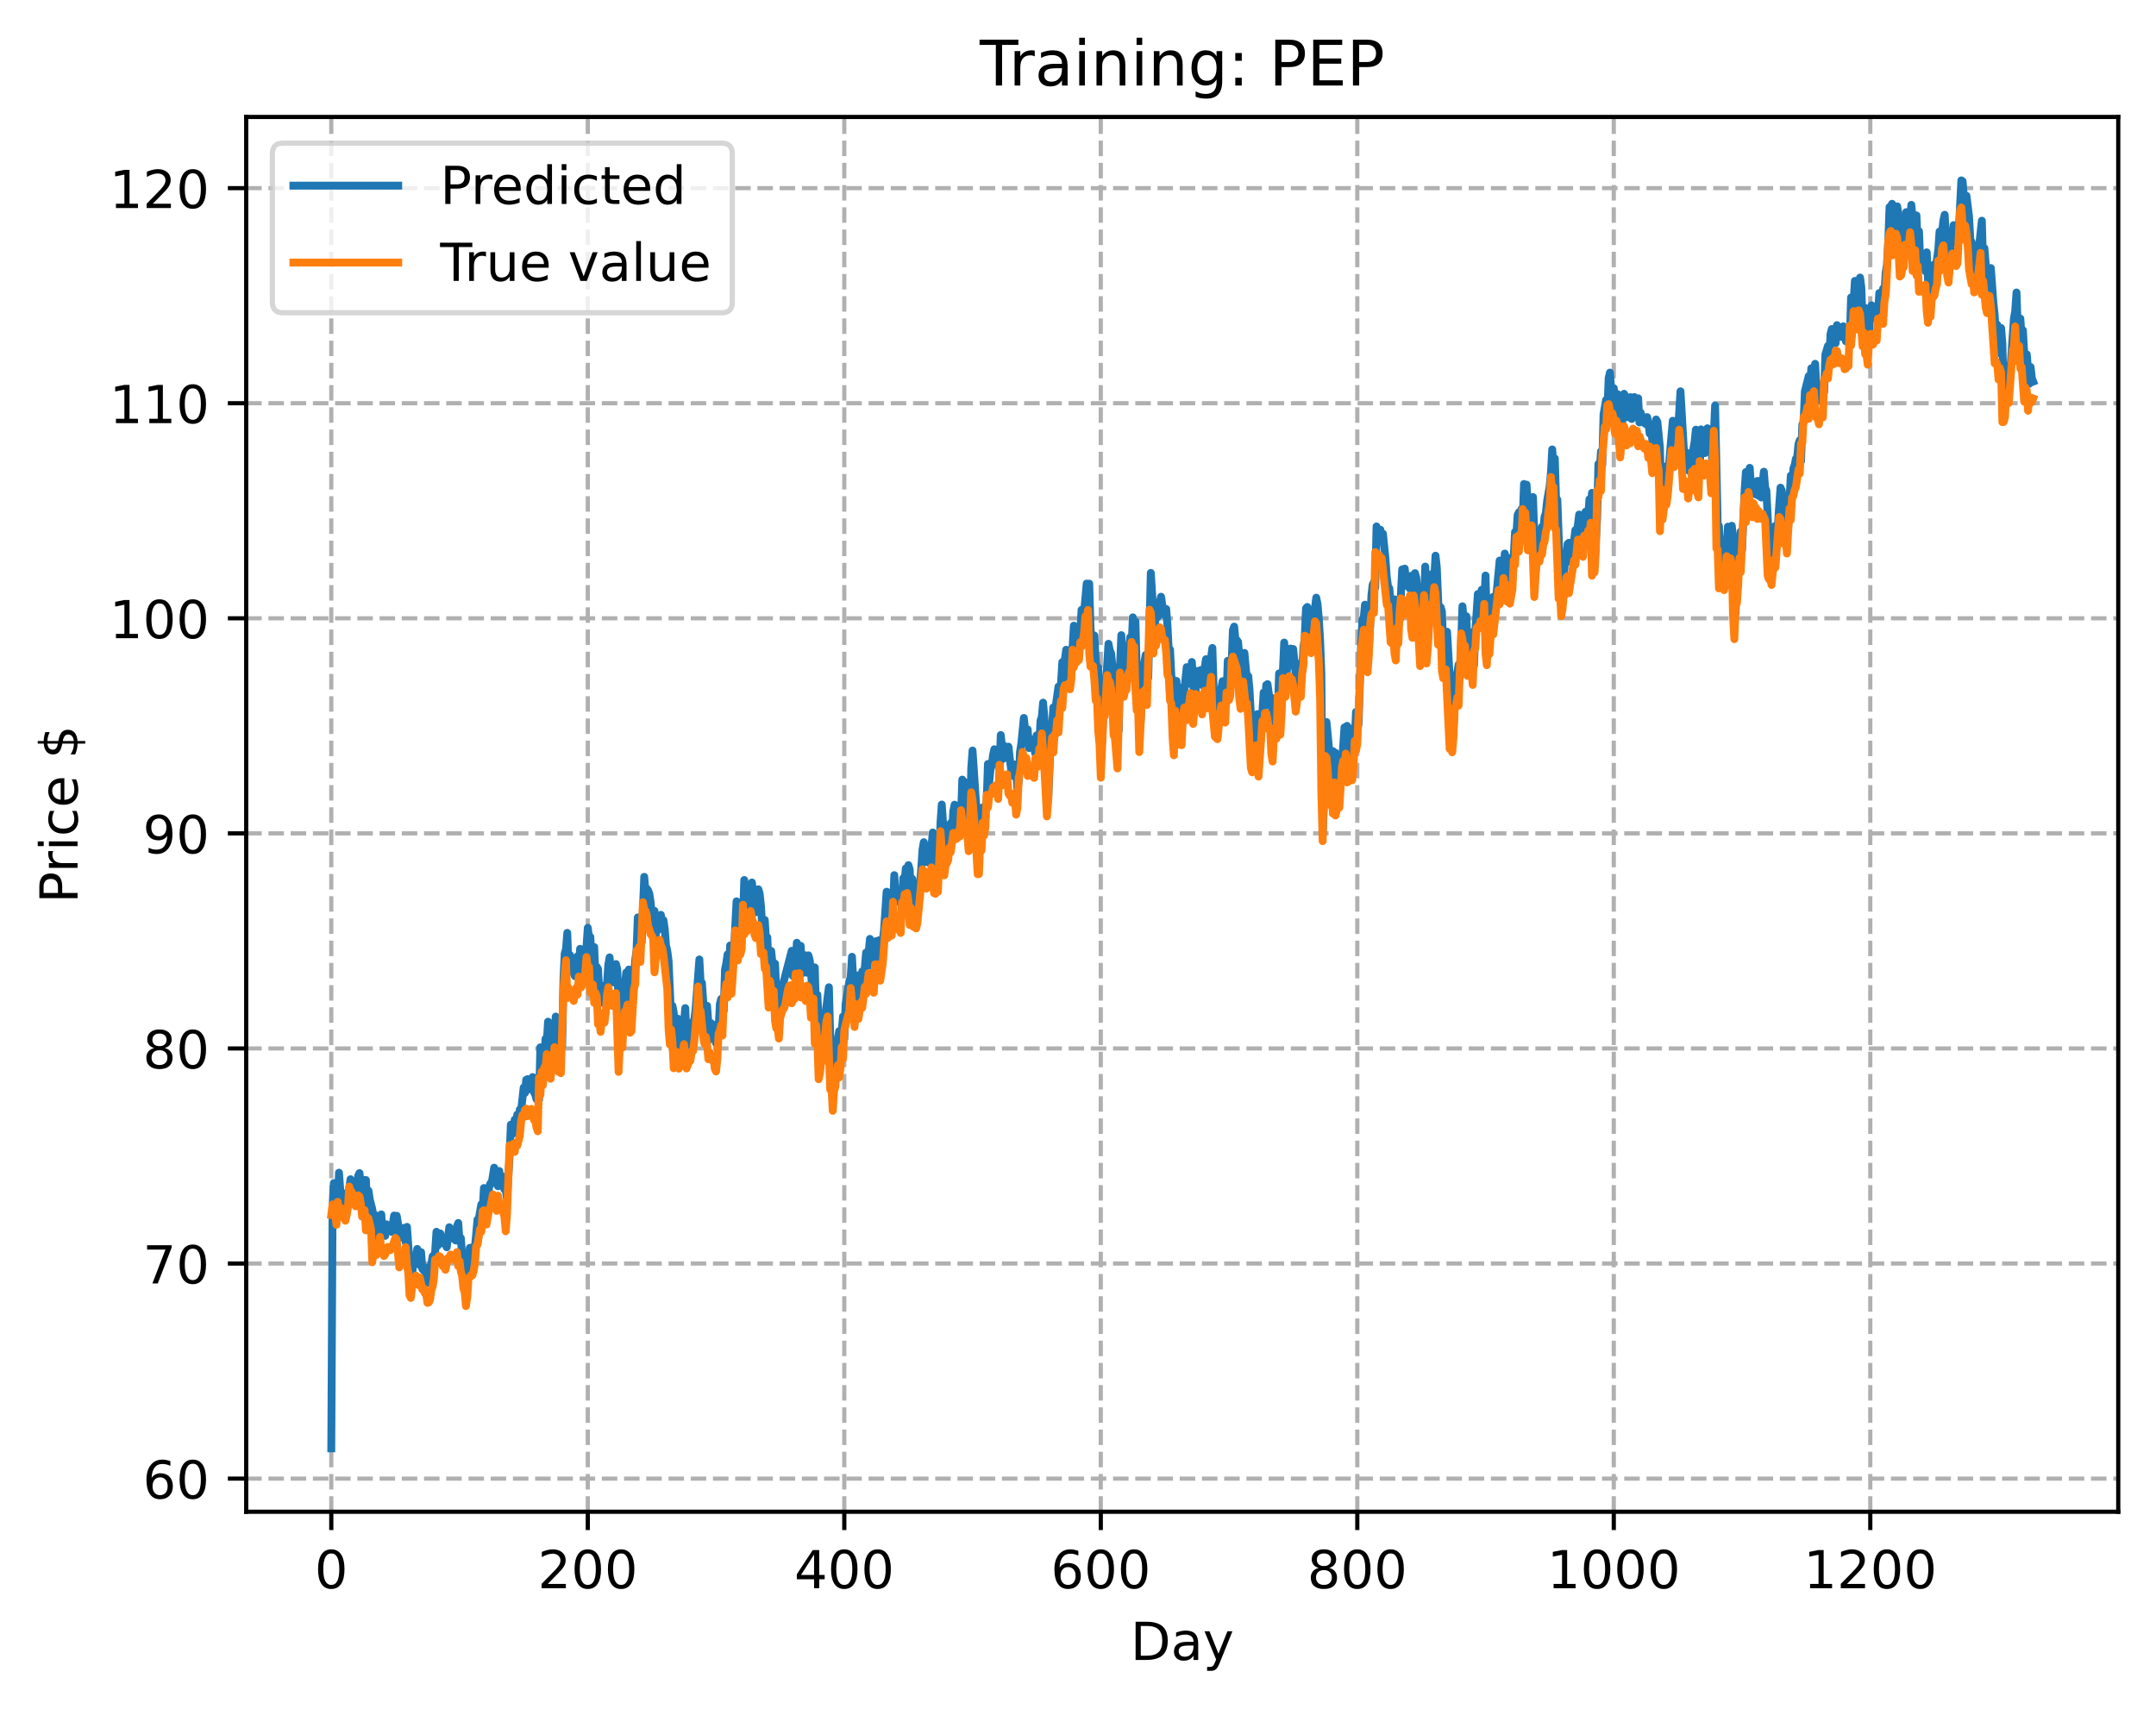<?xml version="1.0" encoding="utf-8" standalone="no"?>
<!DOCTYPE svg PUBLIC "-//W3C//DTD SVG 1.1//EN"
  "http://www.w3.org/Graphics/SVG/1.1/DTD/svg11.dtd">
<!-- Created with matplotlib (https://matplotlib.org/) -->
<svg height="325.986pt" version="1.1" viewBox="0 0 411.286 325.986" width="411.286pt" xmlns="http://www.w3.org/2000/svg" xmlns:xlink="http://www.w3.org/1999/xlink">
 <defs>
  <style type="text/css">
*{stroke-linecap:butt;stroke-linejoin:round;}
  </style>
 </defs>
 <g id="figure_1">
  <g id="patch_1">
   <path d="M 0 325.986 
L 411.286 325.986 
L 411.286 0 
L 0 0 
z
" style="fill:#ffffff;"/>
  </g>
  <g id="axes_1">
   <g id="patch_2">
    <path d="M 46.966 288.43 
L 404.086 288.43 
L 404.086 22.318 
L 46.966 22.318 
z
" style="fill:#ffffff;"/>
   </g>
   <g id="matplotlib.axis_1">
    <g id="xtick_1">
     <g id="line2d_1">
      <path clip-path="url(#p1ccbc01fca)" d="M 63.198 288.43 
L 63.198 22.318 
" style="fill:none;stroke:#b0b0b0;stroke-dasharray:2.96,1.28;stroke-dashoffset:0;stroke-width:0.8;"/>
     </g>
     <g id="line2d_2">
      <defs>
       <path d="M 0 0 
L 0 3.5 
" id="m6685b2e4ef" style="stroke:#000000;stroke-width:0.8;"/>
      </defs>
      <g>
       <use style="stroke:#000000;stroke-width:0.8;" x="63.198" xlink:href="#m6685b2e4ef" y="288.43"/>
      </g>
     </g>
     <g id="text_1">
      <!-- 0 -->
      <defs>
       <path d="M 31.781 66.406 
Q 24.172 66.406 20.328 58.906 
Q 16.5 51.422 16.5 36.375 
Q 16.5 21.391 20.328 13.891 
Q 24.172 6.391 31.781 6.391 
Q 39.453 6.391 43.281 13.891 
Q 47.125 21.391 47.125 36.375 
Q 47.125 51.422 43.281 58.906 
Q 39.453 66.406 31.781 66.406 
z
M 31.781 74.219 
Q 44.047 74.219 50.516 64.516 
Q 56.984 54.828 56.984 36.375 
Q 56.984 17.969 50.516 8.266 
Q 44.047 -1.422 31.781 -1.422 
Q 19.531 -1.422 13.062 8.266 
Q 6.594 17.969 6.594 36.375 
Q 6.594 54.828 13.062 64.516 
Q 19.531 74.219 31.781 74.219 
z
" id="DejaVuSans-48"/>
      </defs>
      <g transform="translate(60.017 303.029)scale(0.1 -0.1)">
       <use xlink:href="#DejaVuSans-48"/>
      </g>
     </g>
    </g>
    <g id="xtick_2">
     <g id="line2d_3">
      <path clip-path="url(#p1ccbc01fca)" d="M 112.129 288.43 
L 112.129 22.318 
" style="fill:none;stroke:#b0b0b0;stroke-dasharray:2.96,1.28;stroke-dashoffset:0;stroke-width:0.8;"/>
     </g>
     <g id="line2d_4">
      <g>
       <use style="stroke:#000000;stroke-width:0.8;" x="112.129" xlink:href="#m6685b2e4ef" y="288.43"/>
      </g>
     </g>
     <g id="text_2">
      <!-- 200 -->
      <defs>
       <path d="M 19.188 8.297 
L 53.609 8.297 
L 53.609 0 
L 7.328 0 
L 7.328 8.297 
Q 12.938 14.109 22.625 23.891 
Q 32.328 33.688 34.812 36.531 
Q 39.547 41.844 41.422 45.531 
Q 43.312 49.219 43.312 52.781 
Q 43.312 58.594 39.234 62.25 
Q 35.156 65.922 28.609 65.922 
Q 23.969 65.922 18.812 64.312 
Q 13.672 62.703 7.812 59.422 
L 7.812 69.391 
Q 13.766 71.781 18.938 73 
Q 24.125 74.219 28.422 74.219 
Q 39.75 74.219 46.484 68.547 
Q 53.219 62.891 53.219 53.422 
Q 53.219 48.922 51.531 44.891 
Q 49.859 40.875 45.406 35.406 
Q 44.188 33.984 37.641 27.219 
Q 31.109 20.453 19.188 8.297 
z
" id="DejaVuSans-50"/>
      </defs>
      <g transform="translate(102.585 303.029)scale(0.1 -0.1)">
       <use xlink:href="#DejaVuSans-50"/>
       <use x="63.623" xlink:href="#DejaVuSans-48"/>
       <use x="127.246" xlink:href="#DejaVuSans-48"/>
      </g>
     </g>
    </g>
    <g id="xtick_3">
     <g id="line2d_5">
      <path clip-path="url(#p1ccbc01fca)" d="M 161.06 288.43 
L 161.06 22.318 
" style="fill:none;stroke:#b0b0b0;stroke-dasharray:2.96,1.28;stroke-dashoffset:0;stroke-width:0.8;"/>
     </g>
     <g id="line2d_6">
      <g>
       <use style="stroke:#000000;stroke-width:0.8;" x="161.06" xlink:href="#m6685b2e4ef" y="288.43"/>
      </g>
     </g>
     <g id="text_3">
      <!-- 400 -->
      <defs>
       <path d="M 37.797 64.312 
L 12.891 25.391 
L 37.797 25.391 
z
M 35.203 72.906 
L 47.609 72.906 
L 47.609 25.391 
L 58.016 25.391 
L 58.016 17.188 
L 47.609 17.188 
L 47.609 0 
L 37.797 0 
L 37.797 17.188 
L 4.891 17.188 
L 4.891 26.703 
z
" id="DejaVuSans-52"/>
      </defs>
      <g transform="translate(151.516 303.029)scale(0.1 -0.1)">
       <use xlink:href="#DejaVuSans-52"/>
       <use x="63.623" xlink:href="#DejaVuSans-48"/>
       <use x="127.246" xlink:href="#DejaVuSans-48"/>
      </g>
     </g>
    </g>
    <g id="xtick_4">
     <g id="line2d_7">
      <path clip-path="url(#p1ccbc01fca)" d="M 209.99 288.43 
L 209.99 22.318 
" style="fill:none;stroke:#b0b0b0;stroke-dasharray:2.96,1.28;stroke-dashoffset:0;stroke-width:0.8;"/>
     </g>
     <g id="line2d_8">
      <g>
       <use style="stroke:#000000;stroke-width:0.8;" x="209.99" xlink:href="#m6685b2e4ef" y="288.43"/>
      </g>
     </g>
     <g id="text_4">
      <!-- 600 -->
      <defs>
       <path d="M 33.016 40.375 
Q 26.375 40.375 22.484 35.828 
Q 18.609 31.297 18.609 23.391 
Q 18.609 15.531 22.484 10.953 
Q 26.375 6.391 33.016 6.391 
Q 39.656 6.391 43.531 10.953 
Q 47.406 15.531 47.406 23.391 
Q 47.406 31.297 43.531 35.828 
Q 39.656 40.375 33.016 40.375 
z
M 52.594 71.297 
L 52.594 62.312 
Q 48.875 64.062 45.094 64.984 
Q 41.312 65.922 37.594 65.922 
Q 27.828 65.922 22.672 59.328 
Q 17.531 52.734 16.797 39.406 
Q 19.672 43.656 24.016 45.922 
Q 28.375 48.188 33.594 48.188 
Q 44.578 48.188 50.953 41.516 
Q 57.328 34.859 57.328 23.391 
Q 57.328 12.156 50.688 5.359 
Q 44.047 -1.422 33.016 -1.422 
Q 20.359 -1.422 13.672 8.266 
Q 6.984 17.969 6.984 36.375 
Q 6.984 53.656 15.188 63.938 
Q 23.391 74.219 37.203 74.219 
Q 40.922 74.219 44.703 73.484 
Q 48.484 72.75 52.594 71.297 
z
" id="DejaVuSans-54"/>
      </defs>
      <g transform="translate(200.446 303.029)scale(0.1 -0.1)">
       <use xlink:href="#DejaVuSans-54"/>
       <use x="63.623" xlink:href="#DejaVuSans-48"/>
       <use x="127.246" xlink:href="#DejaVuSans-48"/>
      </g>
     </g>
    </g>
    <g id="xtick_5">
     <g id="line2d_9">
      <path clip-path="url(#p1ccbc01fca)" d="M 258.921 288.43 
L 258.921 22.318 
" style="fill:none;stroke:#b0b0b0;stroke-dasharray:2.96,1.28;stroke-dashoffset:0;stroke-width:0.8;"/>
     </g>
     <g id="line2d_10">
      <g>
       <use style="stroke:#000000;stroke-width:0.8;" x="258.921" xlink:href="#m6685b2e4ef" y="288.43"/>
      </g>
     </g>
     <g id="text_5">
      <!-- 800 -->
      <defs>
       <path d="M 31.781 34.625 
Q 24.75 34.625 20.719 30.859 
Q 16.703 27.094 16.703 20.516 
Q 16.703 13.922 20.719 10.156 
Q 24.75 6.391 31.781 6.391 
Q 38.812 6.391 42.859 10.172 
Q 46.922 13.969 46.922 20.516 
Q 46.922 27.094 42.891 30.859 
Q 38.875 34.625 31.781 34.625 
z
M 21.922 38.812 
Q 15.578 40.375 12.031 44.719 
Q 8.5 49.078 8.5 55.328 
Q 8.5 64.062 14.719 69.141 
Q 20.953 74.219 31.781 74.219 
Q 42.672 74.219 48.875 69.141 
Q 55.078 64.062 55.078 55.328 
Q 55.078 49.078 51.531 44.719 
Q 48 40.375 41.703 38.812 
Q 48.828 37.156 52.797 32.312 
Q 56.781 27.484 56.781 20.516 
Q 56.781 9.906 50.312 4.234 
Q 43.844 -1.422 31.781 -1.422 
Q 19.734 -1.422 13.25 4.234 
Q 6.781 9.906 6.781 20.516 
Q 6.781 27.484 10.781 32.312 
Q 14.797 37.156 21.922 38.812 
z
M 18.312 54.391 
Q 18.312 48.734 21.844 45.562 
Q 25.391 42.391 31.781 42.391 
Q 38.141 42.391 41.719 45.562 
Q 45.312 48.734 45.312 54.391 
Q 45.312 60.062 41.719 63.234 
Q 38.141 66.406 31.781 66.406 
Q 25.391 66.406 21.844 63.234 
Q 18.312 60.062 18.312 54.391 
z
" id="DejaVuSans-56"/>
      </defs>
      <g transform="translate(249.377 303.029)scale(0.1 -0.1)">
       <use xlink:href="#DejaVuSans-56"/>
       <use x="63.623" xlink:href="#DejaVuSans-48"/>
       <use x="127.246" xlink:href="#DejaVuSans-48"/>
      </g>
     </g>
    </g>
    <g id="xtick_6">
     <g id="line2d_11">
      <path clip-path="url(#p1ccbc01fca)" d="M 307.851 288.43 
L 307.851 22.318 
" style="fill:none;stroke:#b0b0b0;stroke-dasharray:2.96,1.28;stroke-dashoffset:0;stroke-width:0.8;"/>
     </g>
     <g id="line2d_12">
      <g>
       <use style="stroke:#000000;stroke-width:0.8;" x="307.851" xlink:href="#m6685b2e4ef" y="288.43"/>
      </g>
     </g>
     <g id="text_6">
      <!-- 1000 -->
      <defs>
       <path d="M 12.406 8.297 
L 28.516 8.297 
L 28.516 63.922 
L 10.984 60.406 
L 10.984 69.391 
L 28.422 72.906 
L 38.281 72.906 
L 38.281 8.297 
L 54.391 8.297 
L 54.391 0 
L 12.406 0 
z
" id="DejaVuSans-49"/>
      </defs>
      <g transform="translate(295.126 303.029)scale(0.1 -0.1)">
       <use xlink:href="#DejaVuSans-49"/>
       <use x="63.623" xlink:href="#DejaVuSans-48"/>
       <use x="127.246" xlink:href="#DejaVuSans-48"/>
       <use x="190.869" xlink:href="#DejaVuSans-48"/>
      </g>
     </g>
    </g>
    <g id="xtick_7">
     <g id="line2d_13">
      <path clip-path="url(#p1ccbc01fca)" d="M 356.782 288.43 
L 356.782 22.318 
" style="fill:none;stroke:#b0b0b0;stroke-dasharray:2.96,1.28;stroke-dashoffset:0;stroke-width:0.8;"/>
     </g>
     <g id="line2d_14">
      <g>
       <use style="stroke:#000000;stroke-width:0.8;" x="356.782" xlink:href="#m6685b2e4ef" y="288.43"/>
      </g>
     </g>
     <g id="text_7">
      <!-- 1200 -->
      <g transform="translate(344.057 303.029)scale(0.1 -0.1)">
       <use xlink:href="#DejaVuSans-49"/>
       <use x="63.623" xlink:href="#DejaVuSans-50"/>
       <use x="127.246" xlink:href="#DejaVuSans-48"/>
       <use x="190.869" xlink:href="#DejaVuSans-48"/>
      </g>
     </g>
    </g>
    <g id="text_8">
     <!-- Day -->
     <defs>
      <path d="M 19.672 64.797 
L 19.672 8.109 
L 31.594 8.109 
Q 46.688 8.109 53.688 14.938 
Q 60.688 21.781 60.688 36.531 
Q 60.688 51.172 53.688 57.984 
Q 46.688 64.797 31.594 64.797 
z
M 9.812 72.906 
L 30.078 72.906 
Q 51.266 72.906 61.172 64.094 
Q 71.094 55.281 71.094 36.531 
Q 71.094 17.672 61.125 8.828 
Q 51.172 0 30.078 0 
L 9.812 0 
z
" id="DejaVuSans-68"/>
      <path d="M 34.281 27.484 
Q 23.391 27.484 19.188 25 
Q 14.984 22.516 14.984 16.5 
Q 14.984 11.719 18.141 8.906 
Q 21.297 6.109 26.703 6.109 
Q 34.188 6.109 38.703 11.406 
Q 43.219 16.703 43.219 25.484 
L 43.219 27.484 
z
M 52.203 31.203 
L 52.203 0 
L 43.219 0 
L 43.219 8.297 
Q 40.141 3.328 35.547 0.953 
Q 30.953 -1.422 24.312 -1.422 
Q 15.922 -1.422 10.953 3.297 
Q 6 8.016 6 15.922 
Q 6 25.141 12.172 29.828 
Q 18.359 34.516 30.609 34.516 
L 43.219 34.516 
L 43.219 35.406 
Q 43.219 41.609 39.141 45 
Q 35.062 48.391 27.688 48.391 
Q 23 48.391 18.547 47.266 
Q 14.109 46.141 10.016 43.891 
L 10.016 52.203 
Q 14.938 54.109 19.578 55.047 
Q 24.219 56 28.609 56 
Q 40.484 56 46.344 49.844 
Q 52.203 43.703 52.203 31.203 
z
" id="DejaVuSans-97"/>
      <path d="M 32.172 -5.078 
Q 28.375 -14.844 24.75 -17.812 
Q 21.141 -20.797 15.094 -20.797 
L 7.906 -20.797 
L 7.906 -13.281 
L 13.188 -13.281 
Q 16.891 -13.281 18.938 -11.516 
Q 21 -9.766 23.484 -3.219 
L 25.094 0.875 
L 2.984 54.688 
L 12.5 54.688 
L 29.594 11.922 
L 46.688 54.688 
L 56.203 54.688 
z
" id="DejaVuSans-121"/>
     </defs>
     <g transform="translate(215.652 316.707)scale(0.1 -0.1)">
      <use xlink:href="#DejaVuSans-68"/>
      <use x="77.002" xlink:href="#DejaVuSans-97"/>
      <use x="138.281" xlink:href="#DejaVuSans-121"/>
     </g>
    </g>
   </g>
   <g id="matplotlib.axis_2">
    <g id="ytick_1">
     <g id="line2d_15">
      <path clip-path="url(#p1ccbc01fca)" d="M 46.966 282.109 
L 404.086 282.109 
" style="fill:none;stroke:#b0b0b0;stroke-dasharray:2.96,1.28;stroke-dashoffset:0;stroke-width:0.8;"/>
     </g>
     <g id="line2d_16">
      <defs>
       <path d="M 0 0 
L -3.5 0 
" id="m62ec9cc5c9" style="stroke:#000000;stroke-width:0.8;"/>
      </defs>
      <g>
       <use style="stroke:#000000;stroke-width:0.8;" x="46.966" xlink:href="#m62ec9cc5c9" y="282.109"/>
      </g>
     </g>
     <g id="text_9">
      <!-- 60 -->
      <g transform="translate(27.241 285.908)scale(0.1 -0.1)">
       <use xlink:href="#DejaVuSans-54"/>
       <use x="63.623" xlink:href="#DejaVuSans-48"/>
      </g>
     </g>
    </g>
    <g id="ytick_2">
     <g id="line2d_17">
      <path clip-path="url(#p1ccbc01fca)" d="M 46.966 241.073 
L 404.086 241.073 
" style="fill:none;stroke:#b0b0b0;stroke-dasharray:2.96,1.28;stroke-dashoffset:0;stroke-width:0.8;"/>
     </g>
     <g id="line2d_18">
      <g>
       <use style="stroke:#000000;stroke-width:0.8;" x="46.966" xlink:href="#m62ec9cc5c9" y="241.073"/>
      </g>
     </g>
     <g id="text_10">
      <!-- 70 -->
      <defs>
       <path d="M 8.203 72.906 
L 55.078 72.906 
L 55.078 68.703 
L 28.609 0 
L 18.312 0 
L 43.219 64.594 
L 8.203 64.594 
z
" id="DejaVuSans-55"/>
      </defs>
      <g transform="translate(27.241 244.873)scale(0.1 -0.1)">
       <use xlink:href="#DejaVuSans-55"/>
       <use x="63.623" xlink:href="#DejaVuSans-48"/>
      </g>
     </g>
    </g>
    <g id="ytick_3">
     <g id="line2d_19">
      <path clip-path="url(#p1ccbc01fca)" d="M 46.966 200.038 
L 404.086 200.038 
" style="fill:none;stroke:#b0b0b0;stroke-dasharray:2.96,1.28;stroke-dashoffset:0;stroke-width:0.8;"/>
     </g>
     <g id="line2d_20">
      <g>
       <use style="stroke:#000000;stroke-width:0.8;" x="46.966" xlink:href="#m62ec9cc5c9" y="200.038"/>
      </g>
     </g>
     <g id="text_11">
      <!-- 80 -->
      <g transform="translate(27.241 203.837)scale(0.1 -0.1)">
       <use xlink:href="#DejaVuSans-56"/>
       <use x="63.623" xlink:href="#DejaVuSans-48"/>
      </g>
     </g>
    </g>
    <g id="ytick_4">
     <g id="line2d_21">
      <path clip-path="url(#p1ccbc01fca)" d="M 46.966 159.003 
L 404.086 159.003 
" style="fill:none;stroke:#b0b0b0;stroke-dasharray:2.96,1.28;stroke-dashoffset:0;stroke-width:0.8;"/>
     </g>
     <g id="line2d_22">
      <g>
       <use style="stroke:#000000;stroke-width:0.8;" x="46.966" xlink:href="#m62ec9cc5c9" y="159.003"/>
      </g>
     </g>
     <g id="text_12">
      <!-- 90 -->
      <defs>
       <path d="M 10.984 1.516 
L 10.984 10.5 
Q 14.703 8.734 18.5 7.812 
Q 22.312 6.891 25.984 6.891 
Q 35.75 6.891 40.891 13.453 
Q 46.047 20.016 46.781 33.406 
Q 43.953 29.203 39.594 26.953 
Q 35.25 24.703 29.984 24.703 
Q 19.047 24.703 12.672 31.312 
Q 6.297 37.938 6.297 49.422 
Q 6.297 60.641 12.938 67.422 
Q 19.578 74.219 30.609 74.219 
Q 43.266 74.219 49.922 64.516 
Q 56.594 54.828 56.594 36.375 
Q 56.594 19.141 48.406 8.859 
Q 40.234 -1.422 26.422 -1.422 
Q 22.703 -1.422 18.891 -0.688 
Q 15.094 0.047 10.984 1.516 
z
M 30.609 32.422 
Q 37.25 32.422 41.125 36.953 
Q 45.016 41.5 45.016 49.422 
Q 45.016 57.281 41.125 61.844 
Q 37.25 66.406 30.609 66.406 
Q 23.969 66.406 20.094 61.844 
Q 16.219 57.281 16.219 49.422 
Q 16.219 41.5 20.094 36.953 
Q 23.969 32.422 30.609 32.422 
z
" id="DejaVuSans-57"/>
      </defs>
      <g transform="translate(27.241 162.802)scale(0.1 -0.1)">
       <use xlink:href="#DejaVuSans-57"/>
       <use x="63.623" xlink:href="#DejaVuSans-48"/>
      </g>
     </g>
    </g>
    <g id="ytick_5">
     <g id="line2d_23">
      <path clip-path="url(#p1ccbc01fca)" d="M 46.966 117.968 
L 404.086 117.968 
" style="fill:none;stroke:#b0b0b0;stroke-dasharray:2.96,1.28;stroke-dashoffset:0;stroke-width:0.8;"/>
     </g>
     <g id="line2d_24">
      <g>
       <use style="stroke:#000000;stroke-width:0.8;" x="46.966" xlink:href="#m62ec9cc5c9" y="117.968"/>
      </g>
     </g>
     <g id="text_13">
      <!-- 100 -->
      <g transform="translate(20.878 121.767)scale(0.1 -0.1)">
       <use xlink:href="#DejaVuSans-49"/>
       <use x="63.623" xlink:href="#DejaVuSans-48"/>
       <use x="127.246" xlink:href="#DejaVuSans-48"/>
      </g>
     </g>
    </g>
    <g id="ytick_6">
     <g id="line2d_25">
      <path clip-path="url(#p1ccbc01fca)" d="M 46.966 76.932 
L 404.086 76.932 
" style="fill:none;stroke:#b0b0b0;stroke-dasharray:2.96,1.28;stroke-dashoffset:0;stroke-width:0.8;"/>
     </g>
     <g id="line2d_26">
      <g>
       <use style="stroke:#000000;stroke-width:0.8;" x="46.966" xlink:href="#m62ec9cc5c9" y="76.932"/>
      </g>
     </g>
     <g id="text_14">
      <!-- 110 -->
      <g transform="translate(20.878 80.732)scale(0.1 -0.1)">
       <use xlink:href="#DejaVuSans-49"/>
       <use x="63.623" xlink:href="#DejaVuSans-49"/>
       <use x="127.246" xlink:href="#DejaVuSans-48"/>
      </g>
     </g>
    </g>
    <g id="ytick_7">
     <g id="line2d_27">
      <path clip-path="url(#p1ccbc01fca)" d="M 46.966 35.897 
L 404.086 35.897 
" style="fill:none;stroke:#b0b0b0;stroke-dasharray:2.96,1.28;stroke-dashoffset:0;stroke-width:0.8;"/>
     </g>
     <g id="line2d_28">
      <g>
       <use style="stroke:#000000;stroke-width:0.8;" x="46.966" xlink:href="#m62ec9cc5c9" y="35.897"/>
      </g>
     </g>
     <g id="text_15">
      <!-- 120 -->
      <g transform="translate(20.878 39.696)scale(0.1 -0.1)">
       <use xlink:href="#DejaVuSans-49"/>
       <use x="63.623" xlink:href="#DejaVuSans-50"/>
       <use x="127.246" xlink:href="#DejaVuSans-48"/>
      </g>
     </g>
    </g>
    <g id="text_16">
     <!-- Price $ -->
     <defs>
      <path d="M 19.672 64.797 
L 19.672 37.406 
L 32.078 37.406 
Q 38.969 37.406 42.719 40.969 
Q 46.484 44.531 46.484 51.125 
Q 46.484 57.672 42.719 61.234 
Q 38.969 64.797 32.078 64.797 
z
M 9.812 72.906 
L 32.078 72.906 
Q 44.344 72.906 50.609 67.359 
Q 56.891 61.812 56.891 51.125 
Q 56.891 40.328 50.609 34.812 
Q 44.344 29.297 32.078 29.297 
L 19.672 29.297 
L 19.672 0 
L 9.812 0 
z
" id="DejaVuSans-80"/>
      <path d="M 41.109 46.297 
Q 39.594 47.172 37.812 47.578 
Q 36.031 48 33.891 48 
Q 26.266 48 22.188 43.047 
Q 18.109 38.094 18.109 28.812 
L 18.109 0 
L 9.078 0 
L 9.078 54.688 
L 18.109 54.688 
L 18.109 46.188 
Q 20.953 51.172 25.484 53.578 
Q 30.031 56 36.531 56 
Q 37.453 56 38.578 55.875 
Q 39.703 55.766 41.062 55.516 
z
" id="DejaVuSans-114"/>
      <path d="M 9.422 54.688 
L 18.406 54.688 
L 18.406 0 
L 9.422 0 
z
M 9.422 75.984 
L 18.406 75.984 
L 18.406 64.594 
L 9.422 64.594 
z
" id="DejaVuSans-105"/>
      <path d="M 48.781 52.594 
L 48.781 44.188 
Q 44.969 46.297 41.141 47.344 
Q 37.312 48.391 33.406 48.391 
Q 24.656 48.391 19.812 42.844 
Q 14.984 37.312 14.984 27.297 
Q 14.984 17.281 19.812 11.734 
Q 24.656 6.203 33.406 6.203 
Q 37.312 6.203 41.141 7.25 
Q 44.969 8.297 48.781 10.406 
L 48.781 2.094 
Q 45.016 0.344 40.984 -0.531 
Q 36.969 -1.422 32.422 -1.422 
Q 20.062 -1.422 12.781 6.344 
Q 5.516 14.109 5.516 27.297 
Q 5.516 40.672 12.859 48.328 
Q 20.219 56 33.016 56 
Q 37.156 56 41.109 55.141 
Q 45.062 54.297 48.781 52.594 
z
" id="DejaVuSans-99"/>
      <path d="M 56.203 29.594 
L 56.203 25.203 
L 14.891 25.203 
Q 15.484 15.922 20.484 11.062 
Q 25.484 6.203 34.422 6.203 
Q 39.594 6.203 44.453 7.469 
Q 49.312 8.734 54.109 11.281 
L 54.109 2.781 
Q 49.266 0.734 44.188 -0.344 
Q 39.109 -1.422 33.891 -1.422 
Q 20.797 -1.422 13.156 6.188 
Q 5.516 13.812 5.516 26.812 
Q 5.516 40.234 12.766 48.109 
Q 20.016 56 32.328 56 
Q 43.359 56 49.781 48.891 
Q 56.203 41.797 56.203 29.594 
z
M 47.219 32.234 
Q 47.125 39.594 43.094 43.984 
Q 39.062 48.391 32.422 48.391 
Q 24.906 48.391 20.391 44.141 
Q 15.875 39.891 15.188 32.172 
z
" id="DejaVuSans-101"/>
      <path id="DejaVuSans-32"/>
      <path d="M 33.797 -14.703 
L 28.906 -14.703 
L 28.859 0 
Q 23.734 0.094 18.609 1.188 
Q 13.484 2.297 8.297 4.5 
L 8.297 13.281 
Q 13.281 10.156 18.375 8.562 
Q 23.484 6.984 28.906 6.938 
L 28.906 29.203 
Q 18.109 30.953 13.203 35.156 
Q 8.297 39.359 8.297 46.688 
Q 8.297 54.641 13.625 59.219 
Q 18.953 63.812 28.906 64.5 
L 28.906 75.984 
L 33.797 75.984 
L 33.797 64.656 
Q 38.328 64.453 42.578 63.688 
Q 46.828 62.938 50.875 61.625 
L 50.875 53.078 
Q 46.828 55.125 42.547 56.25 
Q 38.281 57.375 33.797 57.562 
L 33.797 36.719 
Q 44.875 35.016 50.094 30.609 
Q 55.328 26.219 55.328 18.609 
Q 55.328 10.359 49.781 5.594 
Q 44.234 0.828 33.797 0.094 
z
M 28.906 37.594 
L 28.906 57.625 
Q 23.25 56.984 20.266 54.391 
Q 17.281 51.812 17.281 47.516 
Q 17.281 43.312 20.031 40.969 
Q 22.797 38.625 28.906 37.594 
z
M 33.797 28.219 
L 33.797 7.078 
Q 39.984 7.906 43.141 10.594 
Q 46.297 13.281 46.297 17.672 
Q 46.297 21.969 43.281 24.5 
Q 40.281 27.047 33.797 28.219 
z
" id="DejaVuSans-36"/>
     </defs>
     <g transform="translate(14.798 172.342)rotate(-90)scale(0.1 -0.1)">
      <use xlink:href="#DejaVuSans-80"/>
      <use x="58.553" xlink:href="#DejaVuSans-114"/>
      <use x="99.666" xlink:href="#DejaVuSans-105"/>
      <use x="127.449" xlink:href="#DejaVuSans-99"/>
      <use x="182.43" xlink:href="#DejaVuSans-101"/>
      <use x="243.953" xlink:href="#DejaVuSans-32"/>
      <use x="275.74" xlink:href="#DejaVuSans-36"/>
     </g>
    </g>
   </g>
   <g id="line2d_29">
    <path clip-path="url(#p1ccbc01fca)" d="M 63.198 276.334 
L 63.443 230.461 
L 63.688 225.713 
L 63.932 228.891 
L 64.422 231.05 
L 64.666 223.742 
L 64.911 227.074 
L 65.156 228.701 
L 65.4 227.639 
L 65.645 229.49 
L 65.89 229.636 
L 66.134 230.289 
L 66.868 224.993 
L 67.113 226.813 
L 67.357 227.042 
L 67.602 226.391 
L 68.091 226.953 
L 68.336 224.298 
L 68.581 223.816 
L 68.825 226.697 
L 69.07 227.06 
L 69.315 228.278 
L 69.559 225.138 
L 69.804 225.145 
L 70.049 230.84 
L 70.293 227.178 
L 70.538 228.841 
L 71.027 230.74 
L 71.272 236.033 
L 71.517 231.757 
L 71.761 234.493 
L 72.006 235.947 
L 72.495 232.856 
L 72.74 231.699 
L 72.984 235.414 
L 73.229 234.434 
L 73.474 235.794 
L 73.718 233.589 
L 73.963 234.043 
L 74.208 233.962 
L 74.697 235.031 
L 75.186 231.92 
L 75.431 232.058 
L 75.676 231.962 
L 75.92 233.36 
L 76.165 235.684 
L 76.41 236.13 
L 76.654 234.914 
L 76.899 234.295 
L 77.388 237.027 
L 77.633 234.081 
L 78.367 244.268 
L 78.611 243.557 
L 78.856 240.374 
L 79.101 239.518 
L 79.345 239.899 
L 79.59 238.289 
L 80.079 241.378 
L 80.324 238.902 
L 80.569 242.122 
L 80.813 242.385 
L 81.058 241.819 
L 81.547 244.8 
L 81.792 244.536 
L 82.037 241.675 
L 82.281 241.16 
L 82.526 239.684 
L 82.771 240.567 
L 83.015 238.749 
L 83.26 235.015 
L 83.505 237.668 
L 83.749 235.349 
L 83.994 235.34 
L 84.239 237.185 
L 84.483 236.969 
L 84.728 237.304 
L 84.972 237.329 
L 85.217 237.969 
L 85.706 234.143 
L 85.951 236.304 
L 86.196 234.914 
L 86.685 236.404 
L 86.93 236.678 
L 87.174 233.95 
L 87.419 233.336 
L 87.664 236.908 
L 87.908 236.201 
L 88.153 239.397 
L 88.398 239.107 
L 89.132 243.178 
L 89.376 241.307 
L 89.621 238.081 
L 89.866 238.563 
L 90.11 237.977 
L 90.355 239.358 
L 90.599 238.023 
L 91.089 232.682 
L 91.333 232.5 
L 91.823 229.779 
L 92.067 230.971 
L 92.312 226.667 
L 92.557 226.966 
L 92.801 228.622 
L 93.046 229.414 
L 93.291 226.545 
L 93.535 225.808 
L 93.78 225.828 
L 94.269 222.785 
L 94.514 224.517 
L 95.003 226.327 
L 95.248 223.419 
L 95.493 226.076 
L 95.737 224.379 
L 95.982 226.349 
L 96.227 226.935 
L 96.471 226.882 
L 96.716 228.718 
L 97.205 220.64 
L 97.45 214.57 
L 97.694 214.913 
L 97.939 216.262 
L 98.184 213.625 
L 98.428 214.586 
L 98.673 212.643 
L 98.918 215.153 
L 99.162 211.697 
L 99.407 211.911 
L 99.896 207.499 
L 100.141 208.527 
L 100.386 206.011 
L 100.63 205.901 
L 100.875 207.835 
L 101.12 206.26 
L 101.364 206.131 
L 101.609 205.491 
L 101.854 208.335 
L 102.098 208.836 
L 102.343 209.724 
L 102.587 208.926 
L 102.832 209.854 
L 103.077 199.827 
L 103.321 204.573 
L 103.566 199.744 
L 103.811 203.343 
L 104.055 198.202 
L 104.3 199.041 
L 104.545 194.926 
L 104.789 198.709 
L 105.034 197.78 
L 105.279 202 
L 105.523 197.22 
L 105.768 198.334 
L 106.013 193.957 
L 106.257 194.844 
L 106.502 196.18 
L 106.747 199.281 
L 106.991 195.079 
L 107.236 199.623 
L 107.481 187.018 
L 107.725 181.908 
L 107.97 181.108 
L 108.215 177.983 
L 108.459 185.175 
L 108.704 182.185 
L 108.948 185.167 
L 109.193 183.748 
L 109.438 185.735 
L 109.682 186.255 
L 110.172 182.438 
L 110.416 185.905 
L 110.661 181.029 
L 110.906 182.658 
L 111.15 183.414 
L 111.395 181.943 
L 111.64 181.922 
L 111.884 180.536 
L 112.129 177.019 
L 112.374 179.056 
L 112.618 178.764 
L 112.863 183.726 
L 113.352 180.693 
L 113.597 186.79 
L 113.842 184.464 
L 114.086 184.902 
L 114.331 189.422 
L 114.575 188.096 
L 114.82 191.324 
L 115.065 190.584 
L 115.309 188.048 
L 115.554 191.443 
L 116.043 184.051 
L 116.288 182.66 
L 116.533 185.763 
L 116.777 185.815 
L 117.022 187.44 
L 117.267 184.989 
L 117.511 183.939 
L 117.756 184.994 
L 118.245 198.613 
L 118.49 193.302 
L 118.735 195.506 
L 118.979 195.267 
L 119.224 187.707 
L 119.469 185.538 
L 119.713 185.804 
L 119.958 184.982 
L 120.447 191.825 
L 120.692 190.625 
L 121.181 183.153 
L 121.426 181.363 
L 121.67 175.035 
L 121.915 178.58 
L 122.16 175.324 
L 122.404 179.759 
L 122.894 167.296 
L 123.138 170.038 
L 123.383 169.53 
L 123.628 169.874 
L 123.872 170.547 
L 124.117 172.162 
L 124.362 174.799 
L 124.606 174.419 
L 124.851 173.784 
L 125.096 178.561 
L 125.34 175.874 
L 125.585 177.39 
L 125.83 177.037 
L 126.074 174.546 
L 126.319 176.573 
L 126.563 175.573 
L 126.808 177.272 
L 127.053 180.384 
L 127.297 181.448 
L 127.542 183.375 
L 128.031 194.41 
L 128.276 191.902 
L 128.521 193.198 
L 128.765 197.766 
L 129.01 196.87 
L 129.255 194.332 
L 129.744 200.017 
L 129.989 197.406 
L 130.233 198.01 
L 130.723 192.339 
L 130.967 198.009 
L 131.212 199.426 
L 131.457 197.647 
L 131.701 197.339 
L 132.191 194.902 
L 132.435 194.655 
L 132.68 192.726 
L 133.414 183.055 
L 133.658 187.744 
L 133.903 187.526 
L 134.148 191.041 
L 134.392 192.882 
L 134.637 193.812 
L 134.882 191.9 
L 135.371 198.333 
L 135.616 195.194 
L 135.86 197.978 
L 136.105 197.633 
L 136.35 195.556 
L 136.594 199.022 
L 136.839 199.159 
L 137.084 196.065 
L 137.328 191.505 
L 137.573 190.596 
L 137.818 190.811 
L 138.062 192.837 
L 138.307 184.954 
L 138.551 183.796 
L 138.796 182.086 
L 139.041 185.795 
L 139.285 180.385 
L 139.775 184.432 
L 140.019 181.132 
L 140.509 171.968 
L 140.998 177.917 
L 141.243 175.36 
L 141.487 177.208 
L 141.732 175.859 
L 141.977 167.897 
L 142.221 173.239 
L 142.466 172.073 
L 142.711 173.648 
L 142.955 171.427 
L 143.2 170.291 
L 143.445 168.374 
L 143.689 170.703 
L 143.934 171.306 
L 144.178 174.052 
L 144.423 173.135 
L 144.668 169.675 
L 144.912 170.507 
L 145.157 172.773 
L 145.402 176.73 
L 145.646 176.668 
L 145.891 175.523 
L 146.136 179.587 
L 146.38 178.842 
L 146.625 185.17 
L 146.87 187.15 
L 147.114 181.439 
L 147.604 186.086 
L 147.848 183.85 
L 148.093 189.489 
L 148.338 190.793 
L 148.582 189.757 
L 148.827 192.591 
L 149.072 188.97 
L 151.029 181.404 
L 151.273 186.238 
L 151.518 184.025 
L 151.763 184.549 
L 152.007 179.87 
L 152.497 183.431 
L 152.741 180.458 
L 152.986 185.741 
L 153.475 182.229 
L 153.965 185.595 
L 154.209 182.273 
L 154.454 183.156 
L 154.699 185.14 
L 154.943 189.086 
L 155.188 185.378 
L 155.433 184.579 
L 155.677 193.785 
L 155.922 189.796 
L 156.411 199.421 
L 156.9 196.449 
L 157.145 196.97 
L 157.634 192.18 
L 158.124 188.357 
L 158.368 197.639 
L 158.613 201.914 
L 158.858 201.854 
L 159.102 205.886 
L 159.347 201.93 
L 159.592 200.882 
L 159.836 198.187 
L 160.081 196.731 
L 160.326 199.383 
L 160.815 193.946 
L 161.06 198.204 
L 161.304 191.587 
L 162.038 187.143 
L 162.283 186.534 
L 162.527 182.549 
L 162.772 187.244 
L 163.017 187.2 
L 163.261 190.318 
L 163.506 186.096 
L 163.751 188.191 
L 163.995 189.261 
L 164.485 185.332 
L 164.729 187.575 
L 165.219 181.737 
L 165.463 184.245 
L 165.953 179.13 
L 166.197 183.055 
L 166.442 184.352 
L 166.687 182.316 
L 166.931 184.703 
L 167.176 179.548 
L 167.421 181.764 
L 167.665 179.406 
L 167.91 180.074 
L 168.154 183.227 
L 168.399 179.414 
L 168.644 177.366 
L 169.133 170.135 
L 169.378 170.264 
L 169.622 173.564 
L 169.867 171.757 
L 170.112 171.187 
L 170.356 173.311 
L 170.601 166.966 
L 170.846 170.866 
L 171.09 170.48 
L 171.335 171.876 
L 171.58 172.084 
L 171.824 171.34 
L 172.069 173.295 
L 172.314 167.551 
L 172.558 167.952 
L 172.803 165.675 
L 173.048 167.389 
L 173.292 165.059 
L 173.537 165.906 
L 173.782 171.497 
L 174.026 167.668 
L 174.271 170.833 
L 174.515 172.326 
L 174.76 170.571 
L 175.005 172.766 
L 175.249 172.136 
L 175.739 165.68 
L 175.983 162.046 
L 176.228 160.682 
L 176.473 162.021 
L 176.717 161.664 
L 176.962 164.531 
L 177.207 162.386 
L 177.696 161.4 
L 177.941 158.837 
L 178.43 165.104 
L 178.675 165.237 
L 178.919 163.195 
L 179.164 164.423 
L 179.409 156.977 
L 179.653 153.497 
L 180.142 160.579 
L 180.387 161.413 
L 180.632 157.641 
L 180.876 158.167 
L 181.121 158.973 
L 181.366 157.043 
L 181.61 159.003 
L 181.855 154.76 
L 182.1 153.53 
L 182.344 156.283 
L 182.589 156.088 
L 182.834 154.695 
L 183.078 154.488 
L 183.323 155.739 
L 183.568 148.742 
L 183.812 153.661 
L 184.057 149.226 
L 184.302 153.425 
L 184.546 152.736 
L 184.791 154.483 
L 185.036 157.973 
L 185.28 146.56 
L 185.525 143.197 
L 186.748 161.591 
L 186.993 160.671 
L 187.237 154.147 
L 187.482 157.61 
L 187.727 153.917 
L 187.971 154.272 
L 188.216 152.925 
L 188.461 145.754 
L 188.705 149.239 
L 188.95 146.786 
L 189.195 146.048 
L 189.439 144.031 
L 189.684 142.95 
L 189.929 144.732 
L 190.173 144.065 
L 190.418 144.38 
L 190.663 146.876 
L 190.907 140.236 
L 191.397 144.766 
L 191.641 142.347 
L 191.886 143.625 
L 192.13 143.838 
L 192.375 142.457 
L 192.864 146.701 
L 193.109 145.929 
L 193.354 148.082 
L 193.598 145.861 
L 193.843 146.943 
L 194.088 150.624 
L 194.332 149.171 
L 194.577 143.465 
L 194.822 141.933 
L 195.311 136.979 
L 195.8 141.649 
L 196.045 139.171 
L 196.29 142.719 
L 196.534 141.437 
L 196.779 141.064 
L 197.513 143.806 
L 197.758 140.294 
L 198.002 141 
L 198.247 142.099 
L 198.491 137.477 
L 198.736 136.8 
L 198.981 134.058 
L 199.225 136.855 
L 199.959 152.6 
L 200.204 146.88 
L 200.449 138.141 
L 200.693 138.838 
L 200.938 134.965 
L 201.183 136.249 
L 201.917 130.999 
L 202.161 134.258 
L 202.651 126.324 
L 202.895 129.826 
L 203.14 125.803 
L 203.385 123.965 
L 203.629 126.171 
L 203.874 127.271 
L 204.118 126.29 
L 204.363 126.173 
L 204.608 123.51 
L 204.852 119.376 
L 205.097 123.508 
L 205.342 120.774 
L 205.586 121.387 
L 205.831 119.586 
L 206.076 120.473 
L 206.32 116.359 
L 206.565 118.268 
L 206.81 116.752 
L 207.299 111.339 
L 207.544 115.971 
L 207.788 111.351 
L 208.033 119.815 
L 208.278 122.869 
L 208.522 122.723 
L 208.767 121.253 
L 209.012 125.912 
L 209.256 128.065 
L 209.501 127.371 
L 209.746 133.924 
L 209.99 135.999 
L 210.235 141.705 
L 210.724 129.692 
L 210.969 130.736 
L 211.458 122.829 
L 211.703 124.078 
L 211.947 124.63 
L 212.192 126.942 
L 212.926 136.508 
L 213.415 139.403 
L 213.66 127.233 
L 213.905 121.18 
L 214.149 126.932 
L 214.394 128.337 
L 214.639 129.032 
L 215.617 121.569 
L 215.862 123.529 
L 216.106 117.784 
L 216.351 119.349 
L 216.596 118.571 
L 216.84 127.587 
L 217.085 128.822 
L 217.33 128.27 
L 217.574 137.976 
L 218.064 127.765 
L 218.553 124.953 
L 218.798 124.838 
L 219.042 129.314 
L 219.532 109.305 
L 220.266 120.919 
L 220.51 115.989 
L 220.755 117.815 
L 221 117.401 
L 221.244 114.927 
L 221.489 113.853 
L 221.978 117.265 
L 222.223 117.244 
L 222.467 116.185 
L 222.712 119.369 
L 222.957 124.248 
L 223.201 123.928 
L 223.446 128.906 
L 223.691 129.967 
L 223.935 135.73 
L 224.18 138.827 
L 224.425 129.914 
L 224.669 137.068 
L 224.914 131.123 
L 225.159 136.775 
L 225.403 136.094 
L 225.648 137.394 
L 225.893 132.012 
L 226.382 127.285 
L 226.627 130.467 
L 226.871 130.26 
L 227.116 128.968 
L 227.361 126.303 
L 227.85 134.113 
L 228.094 131.85 
L 228.339 128.047 
L 228.584 127.998 
L 228.828 129.374 
L 229.073 127.841 
L 229.318 128.871 
L 229.562 130.869 
L 229.807 127.416 
L 230.052 125.769 
L 230.541 131.212 
L 230.786 126.52 
L 231.03 125.426 
L 231.275 123.626 
L 231.52 131.307 
L 231.764 132.885 
L 232.009 135.275 
L 232.254 135.876 
L 232.498 136.967 
L 232.743 132.634 
L 233.232 129.958 
L 233.477 132.704 
L 233.722 130.578 
L 233.966 132.93 
L 234.211 126.07 
L 234.455 128.689 
L 234.7 129.634 
L 234.945 126.923 
L 235.189 120.226 
L 235.434 119.549 
L 235.679 122.156 
L 235.923 122.108 
L 236.168 122.435 
L 236.902 130.356 
L 237.391 124.57 
L 237.881 129.974 
L 238.125 129.008 
L 238.37 131.742 
L 238.859 140.876 
L 239.104 141.723 
L 239.593 136.477 
L 239.838 136.256 
L 240.082 139.193 
L 240.327 143.516 
L 241.061 132.12 
L 241.306 134.672 
L 241.55 130.691 
L 241.795 130.526 
L 242.284 134.126 
L 242.529 133.119 
L 242.774 138.469 
L 243.018 138.993 
L 243.263 134.21 
L 243.508 133.741 
L 243.752 136.626 
L 243.997 128.481 
L 244.242 132.011 
L 244.486 133.382 
L 244.976 122.592 
L 245.465 128.429 
L 245.709 123.88 
L 245.954 127.016 
L 246.199 123.737 
L 246.443 125.341 
L 246.688 123.821 
L 247.422 131.099 
L 247.667 128.12 
L 247.911 126.715 
L 248.156 126.489 
L 248.401 128.169 
L 248.645 123.55 
L 248.89 121.741 
L 249.135 116.078 
L 249.379 115.8 
L 249.869 117.112 
L 250.113 120.776 
L 250.358 121.935 
L 250.847 116.005 
L 251.092 114.033 
L 251.337 115.268 
L 251.581 118.047 
L 251.826 122.165 
L 252.07 128.626 
L 252.315 159.314 
L 252.56 153.394 
L 252.804 141.541 
L 253.049 137.759 
L 253.538 142.901 
L 253.783 149.545 
L 254.272 143.308 
L 254.517 151.151 
L 254.762 143.626 
L 255.006 148.867 
L 255.251 149.003 
L 255.496 147.297 
L 255.74 149.414 
L 256.474 138.782 
L 256.719 143.089 
L 256.964 138.493 
L 257.208 145.119 
L 257.453 143.338 
L 257.697 144.077 
L 257.942 139.001 
L 258.187 143.527 
L 258.431 141.366 
L 258.676 135.831 
L 258.921 139.045 
L 259.165 138.158 
L 259.655 122.71 
L 259.899 118.215 
L 260.144 117.924 
L 260.389 115.374 
L 260.633 117.195 
L 261.123 123.573 
L 261.367 119.724 
L 261.612 113.622 
L 261.857 111.528 
L 262.101 111.05 
L 262.346 112.119 
L 262.591 100.445 
L 262.835 103.123 
L 263.08 102.459 
L 263.325 101.065 
L 263.569 102.523 
L 263.814 101.825 
L 264.303 106.672 
L 264.548 110.153 
L 264.792 111.946 
L 265.037 112.244 
L 265.526 118.186 
L 265.771 118.515 
L 266.016 114.354 
L 266.26 119.993 
L 266.505 122.092 
L 266.75 116.482 
L 266.994 118.37 
L 267.484 108.634 
L 267.728 111.617 
L 267.973 108.487 
L 268.218 111.056 
L 268.462 111.829 
L 268.707 110.343 
L 268.952 112.317 
L 269.196 109.851 
L 269.441 116.357 
L 269.685 116.832 
L 269.93 109.347 
L 270.175 110.258 
L 270.664 116.686 
L 270.909 117.608 
L 271.153 123.405 
L 271.398 121.295 
L 271.887 108.097 
L 272.132 112.98 
L 272.377 121.61 
L 272.621 118.468 
L 273.111 109.541 
L 273.355 110.677 
L 273.6 110.3 
L 273.845 106.021 
L 274.089 108.25 
L 274.579 119.929 
L 274.823 115.844 
L 275.068 116.711 
L 275.313 123.26 
L 275.557 123.473 
L 275.802 123.201 
L 276.046 120.527 
L 276.536 128.983 
L 276.78 138.902 
L 277.025 130.527 
L 277.27 138.56 
L 277.514 134.723 
L 277.759 128.75 
L 278.004 128.376 
L 278.248 126.791 
L 278.493 129.124 
L 278.982 115.675 
L 279.472 120.982 
L 279.716 117.565 
L 279.961 123.187 
L 280.206 124.914 
L 280.695 120.666 
L 280.94 123.018 
L 281.184 126.932 
L 281.429 120.692 
L 281.918 113.325 
L 282.163 113.751 
L 282.407 116.585 
L 282.652 112.522 
L 282.897 114.907 
L 283.141 114.904 
L 283.386 109.811 
L 283.631 118.981 
L 283.875 121.113 
L 284.12 116.166 
L 284.365 120.985 
L 284.854 113.875 
L 285.099 117.335 
L 286.077 106.947 
L 286.322 109.529 
L 286.567 108.077 
L 286.811 110.286 
L 287.056 105.616 
L 287.301 107.685 
L 287.545 106.359 
L 287.79 109.981 
L 288.034 108.297 
L 288.279 110.586 
L 288.524 107.351 
L 288.768 106.179 
L 289.013 101.494 
L 289.258 102.237 
L 289.502 98.268 
L 289.747 97.755 
L 289.992 100.475 
L 290.236 97.144 
L 290.481 98.9 
L 290.726 92.339 
L 290.97 95.189 
L 291.215 92.471 
L 291.704 100.698 
L 291.949 97.89 
L 292.194 97.81 
L 292.438 94.827 
L 292.928 109.073 
L 293.417 101.605 
L 293.661 102.377 
L 293.906 101.926 
L 294.151 100.505 
L 294.395 101.25 
L 294.64 98.608 
L 294.885 97.885 
L 295.129 95.603 
L 295.619 92.768 
L 295.863 90.192 
L 296.108 85.747 
L 296.353 89.049 
L 296.597 87.457 
L 296.842 95.395 
L 297.087 95.342 
L 297.576 108.908 
L 297.821 107.201 
L 298.065 110.906 
L 298.31 110.064 
L 298.555 106.861 
L 298.799 106.66 
L 299.044 103.781 
L 299.289 103.554 
L 299.533 107.182 
L 299.778 107.248 
L 300.512 101.135 
L 300.756 102.127 
L 301.246 98.167 
L 301.49 100.266 
L 301.98 100.531 
L 302.224 101.461 
L 302.469 97.636 
L 302.714 99.895 
L 302.958 98.603 
L 303.203 95.26 
L 303.448 97.397 
L 303.692 94.028 
L 303.937 105.171 
L 304.426 103.542 
L 304.671 98.831 
L 304.916 88.507 
L 305.16 90.065 
L 305.405 86.125 
L 305.649 88.735 
L 305.894 79.088 
L 306.383 76.297 
L 306.628 78.581 
L 306.873 72.135 
L 307.117 71.09 
L 307.362 74.373 
L 307.607 74.916 
L 307.851 74.063 
L 308.341 78.359 
L 308.585 75.205 
L 309.075 78.914 
L 309.319 82.628 
L 309.809 75.135 
L 310.053 75.597 
L 310.543 79.6 
L 311.032 75.778 
L 311.277 79.937 
L 311.521 78.414 
L 311.766 75.755 
L 312.01 77.454 
L 312.255 77.208 
L 312.5 75.993 
L 312.744 80.598 
L 312.989 78.748 
L 313.478 80.611 
L 313.723 80.675 
L 313.968 80.92 
L 314.212 79.577 
L 314.457 80.66 
L 314.702 82.734 
L 314.946 81.015 
L 315.436 86.829 
L 315.68 84.071 
L 315.925 80.035 
L 316.17 80.499 
L 316.659 85.429 
L 316.904 96.649 
L 317.148 88.887 
L 317.393 93.602 
L 317.882 89.704 
L 318.127 91.854 
L 318.616 85.896 
L 319.105 80.278 
L 319.595 84.044 
L 319.839 81.62 
L 320.084 82.565 
L 320.573 74.656 
L 321.307 87.323 
L 321.552 86.221 
L 321.797 87.774 
L 322.041 86.492 
L 322.286 89.903 
L 322.531 87.275 
L 322.775 88.493 
L 323.02 85.7 
L 323.265 84.322 
L 323.509 81.978 
L 323.998 89.296 
L 324.243 90.109 
L 324.488 81.916 
L 325.222 86.443 
L 325.466 82.466 
L 325.711 81.708 
L 325.956 85.61 
L 326.2 84.918 
L 326.445 85.346 
L 326.69 88.503 
L 327.179 77.375 
L 327.668 99.955 
L 327.913 100.378 
L 328.158 107.373 
L 328.402 105.451 
L 328.647 105.06 
L 329.136 107.756 
L 329.625 100.485 
L 329.87 107.204 
L 330.359 100.31 
L 330.604 102.424 
L 330.849 112.912 
L 331.093 116.89 
L 331.338 109.47 
L 331.583 108.629 
L 331.827 105.696 
L 332.072 101.404 
L 332.317 104.957 
L 332.806 93.656 
L 333.051 90.065 
L 333.295 94.709 
L 333.54 90.867 
L 333.785 89.261 
L 334.029 92.844 
L 334.274 94.164 
L 334.519 93.752 
L 334.763 91.967 
L 335.008 94.361 
L 335.252 91.76 
L 335.497 94.587 
L 335.742 91.744 
L 335.986 94.917 
L 336.476 89.997 
L 336.72 92.98 
L 336.965 93.629 
L 337.454 103.493 
L 337.699 105.287 
L 337.944 103.59 
L 338.188 105.866 
L 338.678 100.326 
L 338.922 103.93 
L 339.412 96.333 
L 339.656 93.042 
L 339.901 93.586 
L 340.146 95.474 
L 340.39 98.435 
L 340.635 98.412 
L 340.88 97.34 
L 341.124 100.753 
L 341.613 90.75 
L 341.858 94.496 
L 342.103 89.388 
L 342.347 88.777 
L 342.592 87.52 
L 342.837 87.2 
L 343.081 84.731 
L 343.326 84.001 
L 343.571 88.007 
L 343.815 80.997 
L 344.06 80.588 
L 344.305 74.673 
L 345.039 71.745 
L 345.283 74.694 
L 345.528 70.264 
L 345.773 74.392 
L 346.262 69.41 
L 346.507 74.077 
L 346.751 75.148 
L 346.996 75.606 
L 347.24 76.478 
L 347.485 73.342 
L 347.73 74.946 
L 347.974 74.804 
L 348.219 67.636 
L 348.708 65.992 
L 348.953 68.349 
L 349.198 63.703 
L 349.442 62.772 
L 349.687 64.29 
L 349.932 62.932 
L 350.176 65.472 
L 350.421 62.032 
L 350.666 63.443 
L 350.91 63.609 
L 351.155 64.258 
L 351.4 63.649 
L 351.644 62.254 
L 351.889 64.303 
L 352.134 65.121 
L 352.378 64.558 
L 352.623 63.132 
L 352.868 65.212 
L 353.112 56.762 
L 353.357 61.592 
L 353.846 53.591 
L 354.091 56.48 
L 354.335 57.684 
L 354.58 58.257 
L 354.825 52.953 
L 355.069 54.786 
L 355.314 61.611 
L 355.559 62.566 
L 355.803 58.752 
L 356.048 62.312 
L 356.293 61.453 
L 356.537 64.132 
L 356.782 59.635 
L 357.027 58.249 
L 357.271 58.499 
L 357.516 60.592 
L 357.761 60.164 
L 358.005 59.027 
L 358.25 59.958 
L 358.495 55.904 
L 358.739 56.671 
L 358.984 57.06 
L 359.228 55.066 
L 359.473 56.163 
L 359.718 52.018 
L 359.962 50.529 
L 360.207 46.187 
L 360.452 39.498 
L 360.696 39.451 
L 360.941 38.882 
L 361.186 43.82 
L 361.43 42.576 
L 361.675 40.167 
L 361.92 39.372 
L 362.164 40.917 
L 362.409 43.419 
L 362.654 47.977 
L 362.898 47.005 
L 363.143 45.151 
L 363.388 46.274 
L 363.632 40.472 
L 363.877 42.941 
L 364.122 43.703 
L 364.366 42.421 
L 364.611 39.084 
L 364.856 41.667 
L 365.1 46.029 
L 365.345 42.827 
L 365.589 41.101 
L 365.834 46.651 
L 366.079 44.129 
L 366.323 50.621 
L 366.568 48.371 
L 366.813 49.129 
L 367.302 51.757 
L 367.547 48.146 
L 368.036 58.591 
L 368.281 51.85 
L 368.525 54.641 
L 368.77 50.653 
L 369.015 50.435 
L 369.259 51.172 
L 369.749 47.665 
L 369.993 44.17 
L 370.238 46.525 
L 370.727 42.028 
L 370.972 40.979 
L 371.216 45.24 
L 371.461 44.419 
L 371.706 47.76 
L 371.95 49.001 
L 372.195 44.899 
L 372.44 45.33 
L 372.684 42.952 
L 372.929 45.856 
L 373.418 46.494 
L 373.663 44.059 
L 374.152 34.414 
L 374.397 34.582 
L 374.886 41.176 
L 375.131 37.349 
L 375.62 41.29 
L 375.865 45.751 
L 376.11 46.174 
L 376.354 48.538 
L 376.599 46.863 
L 376.844 51.627 
L 377.088 48.789 
L 377.577 46.589 
L 378.067 42.109 
L 378.311 51.145 
L 378.556 47.354 
L 379.045 53.435 
L 379.29 54.933 
L 379.535 51.305 
L 379.779 51.141 
L 380.269 57.794 
L 380.513 60.122 
L 380.758 64.144 
L 381.003 61.947 
L 381.247 64.145 
L 381.492 67.415 
L 381.737 62.583 
L 381.981 65.528 
L 382.226 75.413 
L 382.471 72.918 
L 382.715 75.5 
L 382.96 69.827 
L 383.204 71.368 
L 383.449 71.287 
L 384.183 60.742 
L 384.428 59.34 
L 384.672 55.804 
L 384.917 62.675 
L 385.162 64.036 
L 385.406 60.778 
L 385.651 64.291 
L 385.896 63.008 
L 386.385 71.499 
L 386.63 67.601 
L 387.119 73.218 
L 387.364 70.025 
L 387.608 72.171 
L 387.853 72.808 
L 387.853 72.808 
" style="fill:none;stroke:#1f77b4;stroke-linecap:square;stroke-width:1.5;"/>
   </g>
   <g id="line2d_30">
    <path clip-path="url(#p1ccbc01fca)" d="M 63.198 231.799 
L 63.443 229.789 
L 63.688 229.871 
L 63.932 231.225 
L 64.177 233.687 
L 64.422 229.296 
L 64.666 230.897 
L 64.911 231.676 
L 65.156 230.527 
L 65.4 232.292 
L 65.645 232.333 
L 65.89 232.907 
L 66.134 231.882 
L 66.379 230.322 
L 66.623 226.383 
L 66.868 227.162 
L 67.113 227.409 
L 67.357 228.722 
L 67.602 229.214 
L 67.847 230.158 
L 68.091 228.517 
L 68.336 228.065 
L 68.581 228.27 
L 68.825 229.666 
L 69.07 232.128 
L 69.315 231.102 
L 69.559 230.897 
L 69.804 234.754 
L 70.049 232.251 
L 70.293 232.456 
L 70.783 234.59 
L 71.027 240.827 
L 71.272 237.462 
L 71.517 239.186 
L 71.761 239.473 
L 72.006 238.078 
L 72.251 237.585 
L 72.495 235.985 
L 72.74 238.817 
L 72.984 238.201 
L 73.229 239.637 
L 73.474 239.35 
L 73.963 237.914 
L 74.208 238.406 
L 74.452 238.529 
L 74.697 238.201 
L 75.431 236.19 
L 75.676 236.519 
L 76.165 241.812 
L 76.654 239.678 
L 76.899 239.842 
L 77.144 240.663 
L 77.388 237.955 
L 77.633 241.566 
L 77.878 242.715 
L 78.122 247.147 
L 78.367 247.639 
L 78.611 245.628 
L 78.856 245.259 
L 79.345 243.371 
L 79.59 244.972 
L 79.835 245.177 
L 80.079 243.741 
L 80.569 246.039 
L 80.813 245.792 
L 81.058 246.777 
L 81.303 246.9 
L 81.547 248.583 
L 81.792 248.501 
L 82.037 248.008 
L 82.281 246.08 
L 82.526 245.546 
L 82.771 243.905 
L 83.015 240.294 
L 83.26 241.073 
L 83.505 240.622 
L 83.749 239.637 
L 83.994 239.801 
L 84.239 240.212 
L 84.483 241.607 
L 84.728 241.648 
L 84.972 242.263 
L 85.462 240.007 
L 85.706 240.212 
L 85.951 239.35 
L 86.196 240.089 
L 86.685 240.417 
L 87.174 238.899 
L 87.419 241.566 
L 87.664 240.622 
L 87.908 242.592 
L 88.153 243.412 
L 88.398 245.834 
L 88.642 246.531 
L 88.887 249.198 
L 89.132 247.516 
L 89.376 243.823 
L 89.621 243.7 
L 89.866 243.289 
L 90.11 243.33 
L 90.355 242.469 
L 90.599 241.032 
L 90.844 237.75 
L 91.089 237.462 
L 91.578 234.508 
L 91.823 235 
L 92.067 231.102 
L 92.312 230.897 
L 92.801 233.646 
L 93.291 230.856 
L 93.535 230.363 
L 94.025 227.901 
L 94.269 229.378 
L 94.759 231.02 
L 95.003 228.147 
L 95.248 229.707 
L 95.493 229.543 
L 96.227 232.169 
L 96.471 234.918 
L 96.716 231.717 
L 97.205 218.504 
L 97.694 219.079 
L 97.939 218.217 
L 98.184 219.776 
L 98.428 218.012 
L 98.673 218.586 
L 99.162 216.74 
L 99.407 213.99 
L 99.652 212.759 
L 99.896 213.169 
L 100.141 211.774 
L 100.386 211.528 
L 100.63 212.964 
L 101.12 212.554 
L 101.364 211.569 
L 101.609 212.185 
L 101.854 213.662 
L 102.098 213.703 
L 102.343 215.139 
L 102.587 215.837 
L 102.832 205.619 
L 103.077 208.943 
L 103.321 204.47 
L 103.566 207.055 
L 103.811 203.69 
L 104.055 203.731 
L 104.3 201.105 
L 104.545 204.306 
L 104.789 201.967 
L 105.034 205.824 
L 105.279 202.09 
L 105.523 203.28 
L 105.768 199.792 
L 106.013 200.202 
L 106.257 200.079 
L 106.502 204.47 
L 106.747 200.038 
L 106.991 204.757 
L 107.481 188.671 
L 107.97 183.214 
L 108.215 190.436 
L 108.459 188.466 
L 108.704 189.738 
L 108.948 189.164 
L 109.438 190.969 
L 109.927 188.425 
L 110.172 189.779 
L 110.416 186.332 
L 110.661 186.702 
L 110.906 188.343 
L 111.15 187.728 
L 111.395 187.605 
L 111.64 185.676 
L 111.884 182.598 
L 112.129 184.691 
L 112.374 184.445 
L 112.618 189.41 
L 112.863 189.246 
L 113.108 187.851 
L 113.352 191.339 
L 113.597 189.451 
L 113.842 190.067 
L 114.086 195.442 
L 114.331 195.032 
L 114.575 196.878 
L 114.82 194.293 
L 115.065 193.349 
L 115.309 195.114 
L 115.554 193.226 
L 115.799 189.738 
L 116.043 188.343 
L 116.777 191.913 
L 117.022 191.298 
L 117.267 189.574 
L 117.511 189.492 
L 118.001 204.511 
L 118.245 199.505 
L 118.49 199.505 
L 118.735 199.874 
L 118.979 194.704 
L 119.224 192.898 
L 119.469 192.693 
L 119.713 191.667 
L 119.958 193.144 
L 120.203 197.043 
L 120.447 196.755 
L 120.936 188.671 
L 121.181 187.769 
L 121.426 181.367 
L 121.67 182.311 
L 121.915 180.67 
L 122.16 183.542 
L 122.649 172.134 
L 122.894 173.735 
L 123.138 173.776 
L 123.383 174.596 
L 123.628 176.894 
L 123.872 177.264 
L 124.117 178.248 
L 124.362 178.495 
L 124.606 179.069 
L 124.851 185.512 
L 125.096 182.803 
L 125.34 182.434 
L 125.585 181.654 
L 125.83 179.315 
L 126.074 180.505 
L 126.319 180.834 
L 126.563 182.229 
L 127.297 188.754 
L 127.542 196.304 
L 127.787 199.3 
L 128.031 196.427 
L 128.276 198.848 
L 128.521 203.813 
L 128.765 203.116 
L 129.01 200.654 
L 129.255 201.31 
L 129.499 203.896 
L 129.744 202.623 
L 129.989 202.788 
L 130.478 199.218 
L 130.967 203.854 
L 131.457 202.582 
L 131.701 202.377 
L 131.946 200.654 
L 132.191 200.572 
L 132.435 198.725 
L 132.924 193.226 
L 133.169 188.22 
L 133.414 192.57 
L 133.658 192.898 
L 134.148 197.822 
L 134.392 199.176 
L 134.637 197.822 
L 134.882 199.218 
L 135.126 202.09 
L 135.371 200.777 
L 135.616 201.844 
L 135.86 202.336 
L 136.105 201.598 
L 136.35 203.896 
L 136.594 204.429 
L 136.839 202.09 
L 137.084 197.207 
L 137.328 196.632 
L 137.573 195.565 
L 137.818 197.576 
L 138.062 190.723 
L 138.551 187.687 
L 138.796 190.313 
L 139.041 185.922 
L 139.285 186.373 
L 139.53 189.615 
L 139.775 186.291 
L 140.264 177.51 
L 140.753 183.255 
L 140.998 181.326 
L 141.243 182.106 
L 141.487 181.08 
L 141.732 172.627 
L 141.977 178.29 
L 142.221 176.033 
L 142.466 177.674 
L 142.711 176.894 
L 143.2 173.817 
L 143.445 175.294 
L 143.689 175.992 
L 143.934 178.331 
L 144.178 178.987 
L 144.423 176.976 
L 144.668 176.484 
L 144.912 178.002 
L 145.157 182.024 
L 145.646 181.736 
L 145.891 184.855 
L 146.136 184.445 
L 146.625 192.242 
L 146.87 187.112 
L 147.359 190.19 
L 147.604 189.082 
L 147.848 194.786 
L 148.093 196.222 
L 148.338 195.935 
L 148.582 198.151 
L 148.827 194.211 
L 149.316 192.611 
L 149.561 192.406 
L 149.806 191.667 
L 150.295 188.918 
L 150.539 188.097 
L 150.784 187.974 
L 151.029 191.421 
L 151.273 190.846 
L 151.518 190.682 
L 151.763 185.758 
L 152.007 186.743 
L 152.252 188.343 
L 152.497 185.676 
L 152.741 190.313 
L 152.986 190.313 
L 153.231 188.179 
L 153.475 188.302 
L 153.72 191.01 
L 153.965 188.056 
L 154.209 188.343 
L 154.454 190.067 
L 154.699 194.17 
L 154.943 191.585 
L 155.188 190.518 
L 155.433 199.135 
L 155.677 195.606 
L 155.922 198.561 
L 156.166 205.906 
L 156.411 204.88 
L 156.656 202.418 
L 156.9 202.541 
L 157.145 199.135 
L 157.39 197.576 
L 157.634 194.909 
L 157.879 193.924 
L 158.368 207.876 
L 158.613 207.507 
L 158.858 211.938 
L 159.102 208.204 
L 159.347 207.342 
L 159.592 204.634 
L 159.836 203.198 
L 160.081 205.578 
L 160.326 203.854 
L 160.57 199.751 
L 160.815 202.008 
L 161.06 196.55 
L 161.794 193.637 
L 162.038 192.939 
L 162.283 188.507 
L 162.527 191.216 
L 162.772 192.652 
L 163.017 195.935 
L 163.261 191.626 
L 163.506 192.036 
L 163.751 194.416 
L 164.24 191.257 
L 164.485 192.283 
L 164.974 188.261 
L 165.219 189.615 
L 165.708 185.676 
L 165.953 188.22 
L 166.197 188.836 
L 166.442 188.097 
L 166.687 189.41 
L 166.931 183.993 
L 167.176 185.799 
L 167.421 183.993 
L 167.665 185.183 
L 167.91 187.112 
L 168.399 183.788 
L 168.888 177.264 
L 169.133 175.786 
L 169.378 178.946 
L 169.622 177.838 
L 169.867 177.387 
L 170.112 178.495 
L 170.356 172.052 
L 170.601 176.402 
L 170.846 175.868 
L 171.09 177.182 
L 171.335 177.387 
L 171.58 175.786 
L 171.824 178.002 
L 172.069 172.134 
L 172.314 172.709 
L 172.558 170.616 
L 172.803 171.601 
L 173.048 170.37 
L 173.292 171.97 
L 173.537 176.484 
L 173.782 173.201 
L 174.271 176.853 
L 174.515 175.007 
L 174.76 177.141 
L 175.005 176.115 
L 175.983 165.856 
L 176.228 167.743 
L 176.473 166.307 
L 176.717 169.549 
L 176.962 168.195 
L 177.451 167.21 
L 177.696 165.487 
L 178.185 170.411 
L 178.43 170.534 
L 178.675 169.057 
L 178.919 170.165 
L 179.409 158.593 
L 179.898 165.61 
L 180.142 167.005 
L 180.387 164.83 
L 180.632 164.707 
L 180.876 164.091 
L 181.121 161.711 
L 181.366 162.573 
L 181.855 158.921 
L 182.344 160.111 
L 182.589 159.947 
L 182.834 158.593 
L 183.078 159.618 
L 183.323 154.571 
L 183.568 157.608 
L 183.812 156.951 
L 184.057 159.044 
L 184.302 158.634 
L 184.546 159.372 
L 184.791 162.409 
L 185.28 151.165 
L 185.525 152.643 
L 186.014 158.428 
L 186.503 166.8 
L 186.748 166.759 
L 186.993 160.275 
L 187.237 162.286 
L 187.482 156.91 
L 187.727 159.413 
L 187.971 157.813 
L 188.216 151.658 
L 188.461 154.038 
L 188.705 151.863 
L 189.195 151.411 
L 189.439 150.18 
L 189.684 151.37 
L 189.929 149.852 
L 190.173 150.591 
L 190.418 152.437 
L 190.663 145.913 
L 191.152 149.852 
L 191.397 148.416 
L 191.641 148.785 
L 191.886 148.826 
L 192.13 147.718 
L 192.375 151.411 
L 192.62 151.822 
L 192.864 151.37 
L 193.109 153.176 
L 193.354 151.658 
L 193.598 152.232 
L 193.843 155.433 
L 194.088 154.079 
L 194.332 148.457 
L 194.577 147.308 
L 195.066 143.451 
L 195.311 144.312 
L 195.556 146.98 
L 195.8 144.641 
L 196.045 148.047 
L 196.29 146.159 
L 196.534 146.077 
L 196.779 146.323 
L 197.024 148.129 
L 197.268 148.416 
L 197.513 144.641 
L 197.758 145.174 
L 198.002 146.282 
L 198.247 142.835 
L 198.491 144.353 
L 198.736 139.922 
L 199.225 146.651 
L 199.715 155.761 
L 199.959 152.807 
L 200.204 144.435 
L 200.449 143.697 
L 200.693 140.701 
L 200.938 143.574 
L 201.183 140.127 
L 201.427 140.045 
L 201.672 137.418 
L 201.917 139.757 
L 202.161 135.818 
L 202.406 133.684 
L 202.651 135.079 
L 202.895 131.386 
L 203.14 130.73 
L 203.385 131.058 
L 203.629 131.099 
L 203.874 130.401 
L 204.118 131.509 
L 204.363 129.622 
L 204.608 123.959 
L 204.852 127.324 
L 205.097 124.451 
L 205.342 126.421 
L 205.586 124.492 
L 205.831 125.929 
L 206.076 122.523 
L 206.32 123.384 
L 206.565 122.358 
L 206.81 120.635 
L 207.054 117.557 
L 207.299 119.322 
L 207.544 116.367 
L 207.788 124.862 
L 208.033 127.201 
L 208.522 127.078 
L 208.767 129.745 
L 209.012 133.643 
L 209.256 133.192 
L 209.501 139.552 
L 209.746 142.014 
L 209.99 148.375 
L 210.479 137.008 
L 210.724 136.68 
L 211.213 128.801 
L 211.458 129.909 
L 211.703 130.073 
L 211.947 131.386 
L 212.192 134.546 
L 212.437 140.291 
L 212.681 140.783 
L 213.171 146.61 
L 213.66 128.309 
L 214.149 132.658 
L 214.394 132.946 
L 214.639 131.632 
L 214.883 131.632 
L 215.128 129.088 
L 215.373 128.186 
L 215.617 128.637 
L 215.862 122.482 
L 216.106 124 
L 216.351 123.343 
L 216.596 131.427 
L 216.84 135.531 
L 217.085 134.259 
L 217.33 143.492 
L 217.819 133.561 
L 218.064 131.92 
L 218.308 131.879 
L 218.553 131.468 
L 218.798 134.505 
L 219.287 116.326 
L 219.532 116.86 
L 220.021 124.698 
L 220.266 120.717 
L 220.51 123.22 
L 221 120.225 
L 221.244 119.691 
L 221.489 120.019 
L 221.734 121.784 
L 221.978 122.153 
L 222.223 122.071 
L 222.467 124.533 
L 222.712 128.801 
L 222.957 129.334 
L 223.201 133.684 
L 223.446 134.218 
L 223.691 140.824 
L 223.935 144.107 
L 224.18 135.572 
L 224.425 141.276 
L 224.669 136.639 
L 224.914 142.055 
L 225.159 139.963 
L 225.403 142.179 
L 225.648 137.09 
L 225.893 134.997 
L 226.137 134.956 
L 226.382 137.418 
L 227.116 132.248 
L 227.605 138.116 
L 228.094 132.412 
L 228.584 134.259 
L 228.828 132.946 
L 229.073 133.561 
L 229.318 136.31 
L 229.562 132.371 
L 229.807 131.797 
L 230.052 132.535 
L 230.296 135.161 
L 230.541 132.33 
L 230.786 131.181 
L 231.03 129.129 
L 231.275 135.49 
L 231.764 140.578 
L 232.254 141.03 
L 232.743 136.187 
L 232.988 134.587 
L 233.232 136.762 
L 233.477 136.516 
L 233.722 137.87 
L 233.966 132.125 
L 234.455 133.561 
L 234.7 132.699 
L 234.945 126.175 
L 235.189 125.272 
L 235.923 127.447 
L 236.168 129.458 
L 236.413 133.315 
L 236.657 135.244 
L 237.147 130.032 
L 237.636 134.505 
L 237.881 134.177 
L 238.125 137.254 
L 238.615 146.487 
L 238.859 147.349 
L 239.104 146.405 
L 239.593 142.22 
L 239.838 143.656 
L 240.082 148.17 
L 240.816 137.542 
L 241.061 139.06 
L 241.306 136.023 
L 241.55 136.023 
L 241.795 137.295 
L 242.04 139.183 
L 242.284 138.855 
L 242.529 143.861 
L 242.774 145.297 
L 243.018 140.455 
L 243.263 139.881 
L 243.508 140.947 
L 243.752 132.74 
L 244.242 140.168 
L 244.486 136.228 
L 244.731 129.376 
L 244.976 129.745 
L 245.22 132.946 
L 245.465 130.689 
L 245.709 131.181 
L 245.954 129.006 
L 246.199 130.566 
L 246.443 129.581 
L 246.688 130.812 
L 247.177 135.777 
L 247.667 132.207 
L 247.911 131.797 
L 248.156 132.946 
L 248.401 128.432 
L 248.645 126.954 
L 248.89 121.292 
L 249.624 121.702 
L 249.869 123.631 
L 250.113 124.615 
L 250.603 121.127 
L 250.847 118.542 
L 251.092 118.912 
L 251.581 126.257 
L 251.826 133.356 
L 252.07 151.494 
L 252.315 160.48 
L 252.56 148.785 
L 252.804 144.23 
L 253.049 144.518 
L 253.294 146.98 
L 253.538 153.545 
L 253.783 152.273 
L 254.028 150.262 
L 254.272 155.228 
L 254.517 149.278 
L 254.762 155.597 
L 255.006 154.653 
L 255.251 152.355 
L 255.496 154.079 
L 255.985 146.405 
L 256.23 145.174 
L 256.474 146.487 
L 256.719 143.779 
L 256.964 149.278 
L 257.208 149.155 
L 257.453 148.867 
L 257.697 144.764 
L 257.942 148.867 
L 258.187 146.528 
L 258.431 141.358 
L 258.676 143.204 
L 258.921 141.932 
L 259.655 124.041 
L 260.144 120.143 
L 260.389 121.497 
L 260.633 126.503 
L 260.878 128.268 
L 261.123 125.026 
L 261.367 119.199 
L 261.612 117.229 
L 261.857 116.86 
L 262.101 116.942 
L 262.346 105.329 
L 262.591 107.996 
L 262.835 107.545 
L 263.08 105.903 
L 263.325 106.724 
L 263.569 106.478 
L 264.548 115.424 
L 264.792 115.465 
L 265.282 122.564 
L 265.526 122.769 
L 265.771 120.307 
L 266.016 124.656 
L 266.26 126.011 
L 266.505 119.773 
L 266.75 122.769 
L 266.994 116.86 
L 267.239 114.151 
L 267.484 117.557 
L 267.728 114.48 
L 268.218 115.916 
L 268.462 114.931 
L 268.707 117.311 
L 268.952 113.618 
L 269.196 120.102 
L 269.441 121.702 
L 269.685 113.618 
L 270.175 117.27 
L 270.419 121.538 
L 270.664 122.482 
L 270.909 127.078 
L 271.153 126.38 
L 271.643 113.536 
L 271.887 117.147 
L 272.132 126.585 
L 272.377 123.631 
L 272.866 115.341 
L 273.111 115.752 
L 273.355 115.177 
L 273.6 112.018 
L 273.845 113.249 
L 274.334 123.015 
L 274.579 120.225 
L 274.823 120.102 
L 275.068 127.939 
L 275.313 129.417 
L 275.802 127.734 
L 276.536 142.876 
L 276.78 135.326 
L 277.025 143.533 
L 277.27 140.66 
L 277.514 134.997 
L 277.759 134.628 
L 278.004 133.069 
L 278.248 134.628 
L 278.738 120.84 
L 278.982 121.948 
L 279.227 125.313 
L 279.472 123.22 
L 279.716 128.678 
L 279.961 128.965 
L 280.206 128.144 
L 280.45 125.026 
L 280.94 130.689 
L 281.184 124.164 
L 281.429 123.713 
L 281.673 119.814 
L 281.918 119.527 
L 282.163 119.691 
L 282.407 118.501 
L 282.652 119.855 
L 282.897 119.281 
L 283.141 115.218 
L 283.386 124.698 
L 283.631 126.913 
L 283.875 121.702 
L 284.12 124.821 
L 284.609 117.968 
L 284.854 121.045 
L 285.833 112.592 
L 286.077 115.3 
L 286.322 113.249 
L 286.567 114.562 
L 286.811 110.294 
L 287.056 112.674 
L 287.301 111.648 
L 287.545 114.808 
L 287.79 114.644 
L 288.034 115.177 
L 288.524 112.346 
L 288.768 106.929 
L 289.013 107.791 
L 289.258 102.456 
L 289.502 102.292 
L 289.747 105.247 
L 289.992 101.882 
L 290.236 103.195 
L 290.481 97.122 
L 290.726 100.323 
L 290.97 97.819 
L 291.46 105.001 
L 291.704 102.497 
L 291.949 102.703 
L 292.194 100.241 
L 292.683 113.905 
L 293.172 106.478 
L 293.417 107.299 
L 293.661 107.175 
L 293.906 105.78 
L 294.151 105.821 
L 294.395 103.893 
L 294.64 103.359 
L 294.885 101.472 
L 295.129 100.692 
L 295.374 97.614 
L 295.619 96.301 
L 295.863 91.008 
L 296.108 94.496 
L 296.353 92.936 
L 296.597 100.815 
L 296.842 101.02 
L 297.331 114.234 
L 297.576 112.51 
L 297.821 117.557 
L 298.065 116.244 
L 298.31 113.495 
L 298.555 113.495 
L 298.799 110.171 
L 299.044 109.925 
L 299.289 113.167 
L 300.267 106.888 
L 300.512 107.75 
L 301.001 102.949 
L 301.49 105.411 
L 301.735 104.713 
L 301.98 106.232 
L 302.224 102.169 
L 302.469 103.975 
L 302.714 104.139 
L 302.958 101.225 
L 303.203 102.621 
L 303.448 99.748 
L 303.692 109.843 
L 303.937 109.227 
L 304.182 109.186 
L 304.426 105.165 
L 304.671 93.593 
L 304.916 94.865 
L 305.16 91.623 
L 305.405 93.675 
L 305.649 87.232 
L 306.139 81.405 
L 306.383 81.898 
L 306.628 77.302 
L 306.873 77.097 
L 307.117 78.328 
L 307.362 80.174 
L 307.607 78.861 
L 308.096 82.759 
L 308.341 80.256 
L 308.585 80.954 
L 309.075 87.273 
L 309.564 81.364 
L 309.809 81.323 
L 310.053 82.185 
L 310.298 84.975 
L 310.787 82.431 
L 311.032 84.565 
L 311.277 83.991 
L 311.521 81.775 
L 311.766 83.17 
L 312.255 82.185 
L 312.5 85.14 
L 312.744 83.211 
L 313.478 85.304 
L 313.723 85.632 
L 313.968 84.688 
L 314.212 85.632 
L 314.457 87.396 
L 314.702 85.181 
L 315.191 90.269 
L 315.68 85.673 
L 315.925 85.468 
L 316.17 88.381 
L 316.414 89.735 
L 316.659 101.348 
L 316.904 93.265 
L 317.148 99.133 
L 317.637 95.48 
L 317.882 96.301 
L 318.127 94.701 
L 318.861 85.878 
L 319.35 89.12 
L 319.595 87.232 
L 319.839 87.684 
L 320.084 86.124 
L 320.329 81.98 
L 320.573 84.114 
L 321.063 93.306 
L 321.307 91.705 
L 321.552 93.388 
L 321.797 92.444 
L 322.041 95.111 
L 322.286 93.018 
L 322.531 93.675 
L 322.775 89.941 
L 323.02 89.859 
L 323.265 89.448 
L 323.754 93.88 
L 323.998 94.906 
L 324.243 87.971 
L 324.488 88.299 
L 324.732 88.956 
L 324.977 90.761 
L 325.222 88.956 
L 325.466 88.422 
L 325.711 90.433 
L 325.956 90.433 
L 326.2 90.761 
L 326.445 94.126 
L 326.69 89.407 
L 326.934 82.185 
L 327.179 88.217 
L 327.424 104.631 
L 327.668 104.877 
L 327.913 112.264 
L 328.158 110.376 
L 328.647 111.32 
L 328.892 112.592 
L 329.381 106.109 
L 329.625 111.689 
L 330.115 106.519 
L 330.359 107.545 
L 330.604 117.557 
L 330.849 121.948 
L 331.093 115.506 
L 331.338 115.054 
L 331.583 111.607 
L 331.827 106.437 
L 332.072 109.145 
L 332.561 98.599 
L 332.806 94.865 
L 333.051 99.625 
L 333.54 93.88 
L 334.274 98.681 
L 334.519 96.014 
L 334.763 97.081 
L 335.008 96.917 
L 335.252 99.009 
L 335.497 97.491 
L 335.742 98.968 
L 335.986 98.886 
L 336.231 98.066 
L 336.72 99.256 
L 337.21 109.884 
L 337.454 110.54 
L 337.699 110.417 
L 337.944 111.607 
L 338.433 106.724 
L 338.678 108.283 
L 339.412 98.64 
L 339.656 99.05 
L 340.146 103.687 
L 340.39 102.826 
L 340.635 102.456 
L 340.88 105.616 
L 341.369 96.999 
L 341.613 99.215 
L 341.858 94.947 
L 342.103 94.619 
L 342.347 93.47 
L 342.592 92.936 
L 343.081 89.571 
L 343.326 90.351 
L 343.571 84.647 
L 343.815 84.524 
L 344.06 79.559 
L 344.305 79.354 
L 344.549 78.82 
L 344.794 77.63 
L 345.039 79.928 
L 345.283 75.373 
L 345.528 78.04 
L 346.017 74.635 
L 346.262 78.451 
L 346.507 79.723 
L 346.751 79.805 
L 346.996 80.954 
L 347.24 78.615 
L 347.485 79.354 
L 347.73 79.641 
L 347.974 72.378 
L 348.219 72.254 
L 348.464 71.229 
L 348.708 72.213 
L 348.953 69.669 
L 349.198 68.643 
L 349.442 69.628 
L 349.687 68.233 
L 349.932 69.423 
L 350.176 66.879 
L 350.421 66.961 
L 350.91 69.3 
L 351.155 69.3 
L 351.4 68.397 
L 351.644 68.972 
L 351.889 70.449 
L 352.134 70.326 
L 352.378 68.643 
L 352.623 69.833 
L 352.868 62.119 
L 353.112 65.935 
L 353.357 63.309 
L 353.601 59.369 
L 353.846 62.078 
L 354.091 62.201 
L 354.335 62.857 
L 354.58 59.205 
L 354.825 59.862 
L 355.314 66.099 
L 355.559 63.473 
L 355.803 67.576 
L 356.048 67.535 
L 356.293 69.587 
L 356.537 64.786 
L 356.782 63.719 
L 357.027 63.719 
L 357.271 65.771 
L 357.516 65.278 
L 357.761 64.458 
L 358.005 64.991 
L 358.25 60.765 
L 358.495 61.38 
L 358.739 61.585 
L 358.984 60.395 
L 359.228 61.79 
L 359.473 57.646 
L 359.718 56.21 
L 359.962 52.065 
L 360.207 46.033 
L 360.452 44.474 
L 360.696 44.063 
L 360.941 48.741 
L 361.675 44.597 
L 361.92 45.335 
L 362.164 48.003 
L 362.409 52.763 
L 362.654 52.558 
L 362.898 51.368 
L 363.143 50.998 
L 363.388 46.69 
L 363.632 47.346 
L 363.877 48.782 
L 364.122 47.018 
L 364.366 44.309 
L 364.611 46.484 
L 364.856 51.696 
L 365.1 48.372 
L 365.345 47.715 
L 365.589 52.558 
L 365.834 50.752 
L 366.079 55.676 
L 366.323 54.404 
L 366.568 54.609 
L 367.057 55.881 
L 367.302 54.322 
L 367.547 59.41 
L 367.791 61.585 
L 368.036 57.359 
L 368.281 60.436 
L 368.525 56.702 
L 368.77 56.702 
L 369.015 56.374 
L 369.259 55.02 
L 369.504 54.322 
L 369.749 49.726 
L 369.993 51.778 
L 370.238 50.465 
L 370.483 47.428 
L 370.727 46.813 
L 370.972 49.808 
L 371.216 49.808 
L 371.461 52.64 
L 371.706 53.912 
L 371.95 51.08 
L 372.195 50.793 
L 372.44 48.372 
L 372.684 49.398 
L 372.929 49.726 
L 373.174 50.752 
L 373.418 50.219 
L 373.908 40.124 
L 374.152 39.59 
L 374.642 45.746 
L 374.886 43.037 
L 375.131 44.433 
L 375.376 47.018 
L 375.62 51.409 
L 376.11 54.199 
L 376.354 52.968 
L 376.599 55.799 
L 376.844 53.419 
L 377.088 52.968 
L 377.333 52.845 
L 377.822 48.249 
L 378.067 56.251 
L 378.311 53.583 
L 378.801 58.672 
L 379.045 59.739 
L 379.29 57.03 
L 379.535 56.456 
L 379.779 58.508 
L 380.513 69.341 
L 380.758 68.972 
L 381.003 69.505 
L 381.247 72.419 
L 381.492 70.203 
L 381.737 71.064 
L 381.981 80.544 
L 382.226 80.503 
L 382.471 79.641 
L 382.715 75.086 
L 382.96 75.291 
L 383.204 76.891 
L 383.938 66.879 
L 384.183 66.181 
L 384.428 62.283 
L 384.672 67.946 
L 384.917 68.931 
L 385.162 65.976 
L 385.406 70.326 
L 385.651 69.998 
L 386.14 76.645 
L 386.385 73.937 
L 386.63 74.47 
L 386.874 78.369 
L 387.119 75.989 
L 387.608 76.727 
L 387.853 76.03 
L 387.853 76.03 
" style="fill:none;stroke:#ff7f0e;stroke-linecap:square;stroke-width:1.5;"/>
   </g>
   <g id="patch_3">
    <path d="M 46.966 288.43 
L 46.966 22.318 
" style="fill:none;stroke:#000000;stroke-linecap:square;stroke-linejoin:miter;stroke-width:0.8;"/>
   </g>
   <g id="patch_4">
    <path d="M 404.086 288.43 
L 404.086 22.318 
" style="fill:none;stroke:#000000;stroke-linecap:square;stroke-linejoin:miter;stroke-width:0.8;"/>
   </g>
   <g id="patch_5">
    <path d="M 46.966 288.43 
L 404.086 288.43 
" style="fill:none;stroke:#000000;stroke-linecap:square;stroke-linejoin:miter;stroke-width:0.8;"/>
   </g>
   <g id="patch_6">
    <path d="M 46.966 22.318 
L 404.086 22.318 
" style="fill:none;stroke:#000000;stroke-linecap:square;stroke-linejoin:miter;stroke-width:0.8;"/>
   </g>
   <g id="text_17">
    <!-- Training: PEP -->
    <defs>
     <path d="M -0.297 72.906 
L 61.375 72.906 
L 61.375 64.594 
L 35.5 64.594 
L 35.5 0 
L 25.594 0 
L 25.594 64.594 
L -0.297 64.594 
z
" id="DejaVuSans-84"/>
     <path d="M 54.891 33.016 
L 54.891 0 
L 45.906 0 
L 45.906 32.719 
Q 45.906 40.484 42.875 44.328 
Q 39.844 48.188 33.797 48.188 
Q 26.516 48.188 22.312 43.547 
Q 18.109 38.922 18.109 30.906 
L 18.109 0 
L 9.078 0 
L 9.078 54.688 
L 18.109 54.688 
L 18.109 46.188 
Q 21.344 51.125 25.703 53.562 
Q 30.078 56 35.797 56 
Q 45.219 56 50.047 50.172 
Q 54.891 44.344 54.891 33.016 
z
" id="DejaVuSans-110"/>
     <path d="M 45.406 27.984 
Q 45.406 37.75 41.375 43.109 
Q 37.359 48.484 30.078 48.484 
Q 22.859 48.484 18.828 43.109 
Q 14.797 37.75 14.797 27.984 
Q 14.797 18.266 18.828 12.891 
Q 22.859 7.516 30.078 7.516 
Q 37.359 7.516 41.375 12.891 
Q 45.406 18.266 45.406 27.984 
z
M 54.391 6.781 
Q 54.391 -7.172 48.188 -13.984 
Q 42 -20.797 29.203 -20.797 
Q 24.469 -20.797 20.266 -20.094 
Q 16.062 -19.391 12.109 -17.922 
L 12.109 -9.188 
Q 16.062 -11.328 19.922 -12.344 
Q 23.781 -13.375 27.781 -13.375 
Q 36.625 -13.375 41.016 -8.766 
Q 45.406 -4.156 45.406 5.172 
L 45.406 9.625 
Q 42.625 4.781 38.281 2.391 
Q 33.938 0 27.875 0 
Q 17.828 0 11.672 7.656 
Q 5.516 15.328 5.516 27.984 
Q 5.516 40.672 11.672 48.328 
Q 17.828 56 27.875 56 
Q 33.938 56 38.281 53.609 
Q 42.625 51.219 45.406 46.391 
L 45.406 54.688 
L 54.391 54.688 
z
" id="DejaVuSans-103"/>
     <path d="M 11.719 12.406 
L 22.016 12.406 
L 22.016 0 
L 11.719 0 
z
M 11.719 51.703 
L 22.016 51.703 
L 22.016 39.312 
L 11.719 39.312 
z
" id="DejaVuSans-58"/>
     <path d="M 9.812 72.906 
L 55.906 72.906 
L 55.906 64.594 
L 19.672 64.594 
L 19.672 43.016 
L 54.391 43.016 
L 54.391 34.719 
L 19.672 34.719 
L 19.672 8.297 
L 56.781 8.297 
L 56.781 0 
L 9.812 0 
z
" id="DejaVuSans-69"/>
    </defs>
    <g transform="translate(186.9 16.318)scale(0.12 -0.12)">
     <use xlink:href="#DejaVuSans-84"/>
     <use x="46.334" xlink:href="#DejaVuSans-114"/>
     <use x="87.447" xlink:href="#DejaVuSans-97"/>
     <use x="148.727" xlink:href="#DejaVuSans-105"/>
     <use x="176.51" xlink:href="#DejaVuSans-110"/>
     <use x="239.889" xlink:href="#DejaVuSans-105"/>
     <use x="267.672" xlink:href="#DejaVuSans-110"/>
     <use x="331.051" xlink:href="#DejaVuSans-103"/>
     <use x="394.527" xlink:href="#DejaVuSans-58"/>
     <use x="428.219" xlink:href="#DejaVuSans-32"/>
     <use x="460.006" xlink:href="#DejaVuSans-80"/>
     <use x="520.309" xlink:href="#DejaVuSans-69"/>
     <use x="583.492" xlink:href="#DejaVuSans-80"/>
    </g>
   </g>
   <g id="legend_1">
    <g id="patch_7">
     <path d="M 53.966 59.674 
L 137.694 59.674 
Q 139.694 59.674 139.694 57.674 
L 139.694 29.318 
Q 139.694 27.318 137.694 27.318 
L 53.966 27.318 
Q 51.966 27.318 51.966 29.318 
L 51.966 57.674 
Q 51.966 59.674 53.966 59.674 
z
" style="fill:#ffffff;opacity:0.8;stroke:#cccccc;stroke-linejoin:miter;"/>
    </g>
    <g id="line2d_31">
     <path d="M 55.966 35.417 
L 75.966 35.417 
" style="fill:none;stroke:#1f77b4;stroke-linecap:square;stroke-width:1.5;"/>
    </g>
    <g id="line2d_32"/>
    <g id="text_18">
     <!-- Predicted -->
     <defs>
      <path d="M 45.406 46.391 
L 45.406 75.984 
L 54.391 75.984 
L 54.391 0 
L 45.406 0 
L 45.406 8.203 
Q 42.578 3.328 38.25 0.953 
Q 33.938 -1.422 27.875 -1.422 
Q 17.969 -1.422 11.734 6.484 
Q 5.516 14.406 5.516 27.297 
Q 5.516 40.188 11.734 48.094 
Q 17.969 56 27.875 56 
Q 33.938 56 38.25 53.625 
Q 42.578 51.266 45.406 46.391 
z
M 14.797 27.297 
Q 14.797 17.391 18.875 11.75 
Q 22.953 6.109 30.078 6.109 
Q 37.203 6.109 41.297 11.75 
Q 45.406 17.391 45.406 27.297 
Q 45.406 37.203 41.297 42.844 
Q 37.203 48.484 30.078 48.484 
Q 22.953 48.484 18.875 42.844 
Q 14.797 37.203 14.797 27.297 
z
" id="DejaVuSans-100"/>
      <path d="M 18.312 70.219 
L 18.312 54.688 
L 36.812 54.688 
L 36.812 47.703 
L 18.312 47.703 
L 18.312 18.016 
Q 18.312 11.328 20.141 9.422 
Q 21.969 7.516 27.594 7.516 
L 36.812 7.516 
L 36.812 0 
L 27.594 0 
Q 17.188 0 13.234 3.875 
Q 9.281 7.766 9.281 18.016 
L 9.281 47.703 
L 2.688 47.703 
L 2.688 54.688 
L 9.281 54.688 
L 9.281 70.219 
z
" id="DejaVuSans-116"/>
     </defs>
     <g transform="translate(83.966 38.917)scale(0.1 -0.1)">
      <use xlink:href="#DejaVuSans-80"/>
      <use x="58.553" xlink:href="#DejaVuSans-114"/>
      <use x="97.416" xlink:href="#DejaVuSans-101"/>
      <use x="158.939" xlink:href="#DejaVuSans-100"/>
      <use x="222.416" xlink:href="#DejaVuSans-105"/>
      <use x="250.199" xlink:href="#DejaVuSans-99"/>
      <use x="305.18" xlink:href="#DejaVuSans-116"/>
      <use x="344.389" xlink:href="#DejaVuSans-101"/>
      <use x="405.912" xlink:href="#DejaVuSans-100"/>
     </g>
    </g>
    <g id="line2d_33">
     <path d="M 55.966 50.095 
L 75.966 50.095 
" style="fill:none;stroke:#ff7f0e;stroke-linecap:square;stroke-width:1.5;"/>
    </g>
    <g id="line2d_34"/>
    <g id="text_19">
     <!-- True value -->
     <defs>
      <path d="M 8.5 21.578 
L 8.5 54.688 
L 17.484 54.688 
L 17.484 21.922 
Q 17.484 14.156 20.5 10.266 
Q 23.531 6.391 29.594 6.391 
Q 36.859 6.391 41.078 11.031 
Q 45.312 15.672 45.312 23.688 
L 45.312 54.688 
L 54.297 54.688 
L 54.297 0 
L 45.312 0 
L 45.312 8.406 
Q 42.047 3.422 37.719 1 
Q 33.406 -1.422 27.688 -1.422 
Q 18.266 -1.422 13.375 4.438 
Q 8.5 10.297 8.5 21.578 
z
M 31.109 56 
z
" id="DejaVuSans-117"/>
      <path d="M 2.984 54.688 
L 12.5 54.688 
L 29.594 8.797 
L 46.688 54.688 
L 56.203 54.688 
L 35.688 0 
L 23.484 0 
z
" id="DejaVuSans-118"/>
      <path d="M 9.422 75.984 
L 18.406 75.984 
L 18.406 0 
L 9.422 0 
z
" id="DejaVuSans-108"/>
     </defs>
     <g transform="translate(83.966 53.595)scale(0.1 -0.1)">
      <use xlink:href="#DejaVuSans-84"/>
      <use x="46.334" xlink:href="#DejaVuSans-114"/>
      <use x="87.447" xlink:href="#DejaVuSans-117"/>
      <use x="150.826" xlink:href="#DejaVuSans-101"/>
      <use x="212.35" xlink:href="#DejaVuSans-32"/>
      <use x="244.137" xlink:href="#DejaVuSans-118"/>
      <use x="303.316" xlink:href="#DejaVuSans-97"/>
      <use x="364.596" xlink:href="#DejaVuSans-108"/>
      <use x="392.379" xlink:href="#DejaVuSans-117"/>
      <use x="455.758" xlink:href="#DejaVuSans-101"/>
     </g>
    </g>
   </g>
  </g>
 </g>
 <defs>
  <clipPath id="p1ccbc01fca">
   <rect height="266.112" width="357.12" x="46.966" y="22.318"/>
  </clipPath>
 </defs>
</svg>
